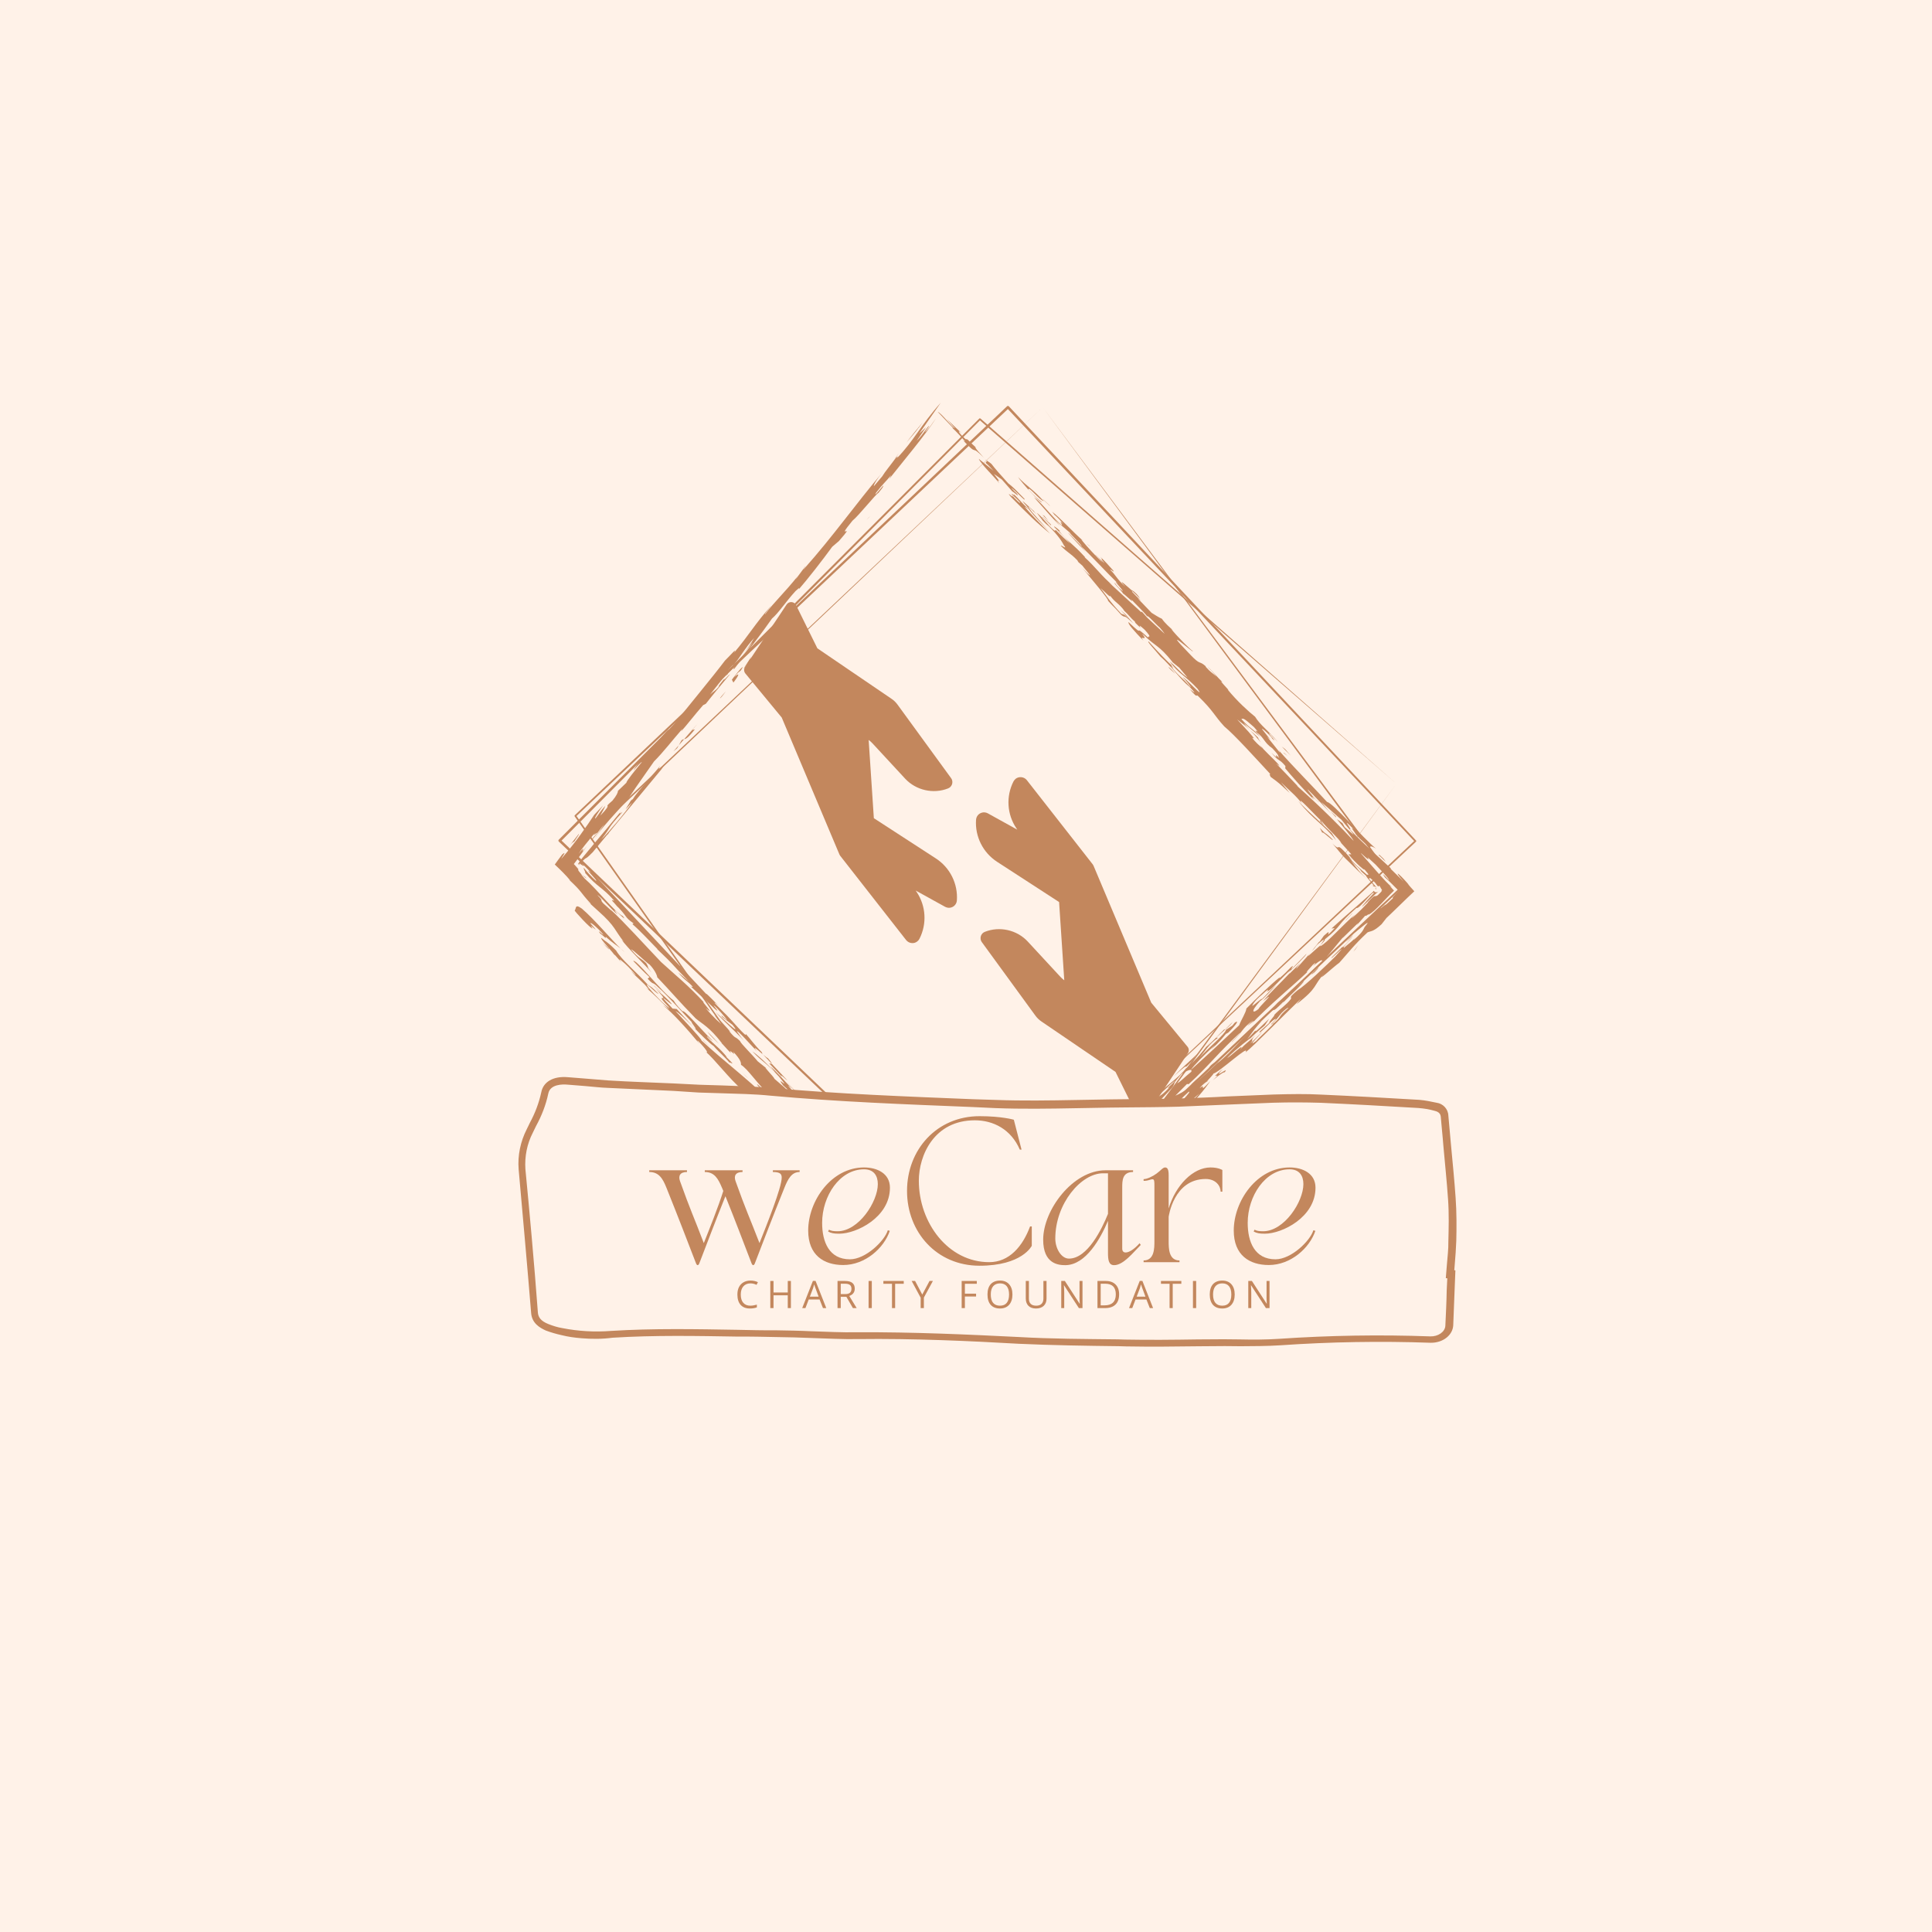 <?xml version="1.0" encoding="UTF-8"?>
<svg xmlns="http://www.w3.org/2000/svg" xmlns:xlink="http://www.w3.org/1999/xlink" width="375pt" height="375pt" viewBox="0 0 375 375" version="1.2">
<defs>
<g>
<symbol overflow="visible" id="glyph1-0">
<path style="stroke:none;" d="M 0.688 -5.266 L 3.719 -5.266 L 3.719 0 L 0.688 0 Z M 1.062 -0.375 L 3.344 -0.375 L 3.344 -4.891 L 1.062 -4.891 Z M 1.062 -0.375 "/>
</symbol>
<symbol overflow="visible" id="glyph1-1">
<path style="stroke:none;" d="M 2.984 -4.797 C 2.398 -4.797 1.941 -4.602 1.609 -4.219 C 1.273 -3.832 1.109 -3.301 1.109 -2.625 C 1.109 -1.938 1.27 -1.406 1.594 -1.031 C 1.914 -0.656 2.375 -0.469 2.969 -0.469 C 3.332 -0.469 3.754 -0.535 4.234 -0.672 L 4.234 -0.141 C 3.867 0.004 3.414 0.078 2.875 0.078 C 2.102 0.078 1.504 -0.156 1.078 -0.625 C 0.66 -1.102 0.453 -1.773 0.453 -2.641 C 0.453 -3.18 0.551 -3.656 0.75 -4.062 C 0.957 -4.469 1.25 -4.781 1.625 -5 C 2.008 -5.227 2.461 -5.344 2.984 -5.344 C 3.535 -5.344 4.02 -5.238 4.438 -5.031 L 4.172 -4.516 C 3.773 -4.703 3.379 -4.797 2.984 -4.797 Z M 2.984 -4.797 "/>
</symbol>
<symbol overflow="visible" id="glyph1-2">
<path style="stroke:none;" d="M 4.719 0 L 4.109 0 L 4.109 -2.484 L 1.344 -2.484 L 1.344 0 L 0.719 0 L 0.719 -5.266 L 1.344 -5.266 L 1.344 -3.031 L 4.109 -3.031 L 4.109 -5.266 L 4.719 -5.266 Z M 4.719 0 "/>
</symbol>
<symbol overflow="visible" id="glyph1-3">
<path style="stroke:none;" d="M 4.031 0 L 3.375 -1.672 L 1.266 -1.672 L 0.625 0 L 0 0 L 2.078 -5.281 L 2.594 -5.281 L 4.672 0 Z M 3.188 -2.219 L 2.578 -3.859 C 2.492 -4.066 2.41 -4.316 2.328 -4.609 C 2.273 -4.379 2.203 -4.129 2.109 -3.859 L 1.484 -2.219 Z M 3.188 -2.219 "/>
</symbol>
<symbol overflow="visible" id="glyph1-4">
<path style="stroke:none;" d="M 1.344 -2.188 L 1.344 0 L 0.719 0 L 0.719 -5.266 L 2.172 -5.266 C 2.816 -5.266 3.289 -5.141 3.594 -4.891 C 3.906 -4.641 4.062 -4.27 4.062 -3.781 C 4.062 -3.082 3.707 -2.609 3 -2.359 L 4.438 0 L 3.703 0 L 2.438 -2.188 Z M 1.344 -2.719 L 2.172 -2.719 C 2.609 -2.719 2.926 -2.801 3.125 -2.969 C 3.32 -3.145 3.422 -3.406 3.422 -3.75 C 3.422 -4.094 3.316 -4.344 3.109 -4.5 C 2.91 -4.656 2.582 -4.734 2.125 -4.734 L 1.344 -4.734 Z M 1.344 -2.719 "/>
</symbol>
<symbol overflow="visible" id="glyph1-5">
<path style="stroke:none;" d="M 0.719 0 L 0.719 -5.266 L 1.344 -5.266 L 1.344 0 Z M 0.719 0 "/>
</symbol>
<symbol overflow="visible" id="glyph1-6">
<path style="stroke:none;" d="M 2.344 0 L 1.734 0 L 1.734 -4.719 L 0.062 -4.719 L 0.062 -5.266 L 4.016 -5.266 L 4.016 -4.719 L 2.344 -4.719 Z M 2.344 0 "/>
</symbol>
<symbol overflow="visible" id="glyph1-7">
<path style="stroke:none;" d="M 2.062 -2.625 L 3.469 -5.266 L 4.125 -5.266 L 2.375 -2.047 L 2.375 0 L 1.75 0 L 1.75 -2.016 L 0 -5.266 L 0.672 -5.266 Z M 2.062 -2.625 "/>
</symbol>
<symbol overflow="visible" id="glyph1-8">
<path style="stroke:none;" d=""/>
</symbol>
<symbol overflow="visible" id="glyph1-9">
<path style="stroke:none;" d="M 1.344 0 L 0.719 0 L 0.719 -5.266 L 3.656 -5.266 L 3.656 -4.719 L 1.344 -4.719 L 1.344 -2.797 L 3.516 -2.797 L 3.516 -2.25 L 1.344 -2.25 Z M 1.344 0 "/>
</symbol>
<symbol overflow="visible" id="glyph1-10">
<path style="stroke:none;" d="M 5.297 -2.641 C 5.297 -1.797 5.082 -1.129 4.656 -0.641 C 4.227 -0.16 3.633 0.078 2.875 0.078 C 2.102 0.078 1.504 -0.156 1.078 -0.625 C 0.66 -1.102 0.453 -1.773 0.453 -2.641 C 0.453 -3.504 0.66 -4.172 1.078 -4.641 C 1.504 -5.109 2.109 -5.344 2.891 -5.344 C 3.641 -5.344 4.227 -5.102 4.656 -4.625 C 5.082 -4.145 5.297 -3.484 5.297 -2.641 Z M 1.094 -2.641 C 1.094 -1.922 1.242 -1.379 1.547 -1.016 C 1.859 -0.648 2.301 -0.469 2.875 -0.469 C 3.457 -0.469 3.895 -0.648 4.188 -1.016 C 4.488 -1.379 4.641 -1.922 4.641 -2.641 C 4.641 -3.348 4.488 -3.883 4.188 -4.25 C 3.895 -4.613 3.461 -4.797 2.891 -4.797 C 2.305 -4.797 1.859 -4.609 1.547 -4.234 C 1.242 -3.867 1.094 -3.336 1.094 -2.641 Z M 1.094 -2.641 "/>
</symbol>
<symbol overflow="visible" id="glyph1-11">
<path style="stroke:none;" d="M 4.703 -5.266 L 4.703 -1.859 C 4.703 -1.254 4.52 -0.781 4.156 -0.438 C 3.789 -0.094 3.289 0.078 2.656 0.078 C 2.02 0.078 1.531 -0.094 1.188 -0.438 C 0.844 -0.789 0.672 -1.27 0.672 -1.875 L 0.672 -5.266 L 1.281 -5.266 L 1.281 -1.828 C 1.281 -1.391 1.398 -1.051 1.641 -0.812 C 1.879 -0.582 2.234 -0.469 2.703 -0.469 C 3.141 -0.469 3.477 -0.582 3.719 -0.812 C 3.969 -1.051 4.094 -1.395 4.094 -1.844 L 4.094 -5.266 Z M 4.703 -5.266 "/>
</symbol>
<symbol overflow="visible" id="glyph1-12">
<path style="stroke:none;" d="M 4.844 0 L 4.141 0 L 1.266 -4.422 L 1.234 -4.422 C 1.273 -3.898 1.297 -3.426 1.297 -3 L 1.297 0 L 0.719 0 L 0.719 -5.266 L 1.422 -5.266 L 4.281 -0.859 L 4.312 -0.859 C 4.312 -0.93 4.301 -1.141 4.281 -1.484 C 4.258 -1.836 4.254 -2.094 4.266 -2.25 L 4.266 -5.266 L 4.844 -5.266 Z M 4.844 0 "/>
</symbol>
<symbol overflow="visible" id="glyph1-13">
<path style="stroke:none;" d="M 4.922 -2.688 C 4.922 -1.812 4.688 -1.145 4.219 -0.688 C 3.75 -0.227 3.07 0 2.188 0 L 0.719 0 L 0.719 -5.266 L 2.344 -5.266 C 3.156 -5.266 3.785 -5.035 4.234 -4.578 C 4.691 -4.129 4.922 -3.5 4.922 -2.688 Z M 4.281 -2.656 C 4.281 -3.344 4.109 -3.859 3.766 -4.203 C 3.422 -4.555 2.906 -4.734 2.219 -4.734 L 1.344 -4.734 L 1.344 -0.531 L 2.078 -0.531 C 2.805 -0.531 3.352 -0.707 3.719 -1.062 C 4.094 -1.426 4.281 -1.957 4.281 -2.656 Z M 4.281 -2.656 "/>
</symbol>
<symbol overflow="visible" id="glyph0-0">
<path style="stroke:none;" d="M 0 -17.832 L 0 -17.5 C 1.879 -17.5 2.625 -16.227 3.344 -14.43 C 5.805 -8.293 6.996 -5.168 9.066 0.195 C 9.152 0.441 9.289 0.582 9.398 0.582 C 9.512 0.582 9.648 0.441 9.73 0.195 C 11.609 -4.672 12.746 -7.715 14.789 -12.801 C 16.836 -7.715 17.969 -4.672 19.848 0.195 C 19.934 0.441 20.07 0.582 20.18 0.582 C 20.293 0.582 20.43 0.441 20.512 0.195 C 22.586 -5.168 23.773 -8.32 26.234 -14.43 C 26.953 -16.227 27.672 -17.5 29.191 -17.5 L 29.191 -17.832 L 23.996 -17.832 L 23.996 -17.5 C 25.488 -17.5 25.711 -17.059 25.711 -16.395 C 25.711 -14.484 22.781 -7.188 21.398 -3.703 C 19.379 -8.93 18.797 -10.008 16.754 -15.73 C 16.395 -16.727 16.727 -17.5 18.109 -17.5 L 18.109 -17.832 L 10.781 -17.832 L 10.781 -17.5 C 12.66 -17.5 13.379 -16.199 14.125 -14.43 C 14.211 -14.238 14.293 -14.016 14.375 -13.824 C 13.434 -10.809 11.609 -6.246 10.59 -3.703 C 8.598 -8.93 8.016 -10.008 5.973 -15.73 C 5.613 -16.727 5.945 -17.5 7.324 -17.5 L 7.324 -17.832 Z M 0 -17.832 "/>
</symbol>
<symbol overflow="visible" id="glyph0-1">
<path style="stroke:none;" d="M 1.66 -6.137 C 1.66 -1.355 4.699 0.555 8.461 0.555 C 12.746 0.555 16.395 -2.766 17.5 -6.082 L 17.113 -6.191 C 16.504 -4.148 12.828 -0.555 9.758 -0.555 C 5.723 -0.555 4.367 -3.926 4.367 -7.629 C 4.367 -12.828 7.77 -18.023 12.496 -18.023 C 14.375 -18.023 15.176 -16.809 15.176 -15.148 C 15.176 -11.75 11.473 -6 7.355 -6 C 6.578 -6 6.082 -6.082 5.695 -6.305 L 5.527 -5.945 C 6.164 -5.613 6.637 -5.527 7.715 -5.527 C 11.031 -5.527 17.527 -8.707 17.527 -14.457 C 17.527 -17.223 15.039 -18.383 12.496 -18.383 C 6.164 -18.383 1.66 -11.887 1.66 -6.137 Z M 1.66 -6.137 "/>
</symbol>
<symbol overflow="visible" id="glyph0-2">
<path style="stroke:none;" d="M 1.66 -13.824 C 1.66 -5.805 7.438 0.691 15.73 0.691 C 24.023 0.691 25.875 -3.18 25.875 -3.18 L 25.875 -6.938 L 25.543 -6.938 C 24.105 -3.07 21.508 0 17.609 0 C 9.676 0 3.953 -7.602 3.953 -15.812 C 3.953 -20.734 6.91 -27.535 14.816 -27.535 C 18.41 -27.535 21.84 -25.793 23.555 -21.84 L 23.887 -21.84 L 22.391 -27.645 C 22.391 -27.645 20.07 -28.336 15.73 -28.336 C 7.438 -28.336 1.66 -21.84 1.66 -13.824 Z M 1.66 -13.824 "/>
</symbol>
<symbol overflow="visible" id="glyph0-3">
<path style="stroke:none;" d="M 1.105 -4.367 C 1.105 0.414 4.148 0.582 5.418 0.582 C 9.398 0.555 12.246 -4.617 13.684 -8.016 L 13.684 -1.852 C 13.684 -0.496 13.793 0.582 14.871 0.582 C 16.672 0.582 18.551 -1.852 20.043 -3.344 L 19.82 -3.676 C 18.742 -2.461 17.75 -1.879 17.113 -1.879 C 16.699 -1.879 16.449 -2.129 16.449 -2.625 L 16.449 -14.457 C 16.449 -15.812 16.449 -17.5 18.551 -17.5 L 18.551 -17.832 L 13.188 -17.832 C 6.855 -17.832 1.105 -10.117 1.105 -4.367 Z M 3.457 -4.59 C 3.457 -11.363 8.461 -17.25 12.715 -17.25 L 13.684 -17.25 L 13.684 -9.371 C 12.523 -6.496 9.73 -0.691 6.109 -0.691 C 4.617 -0.691 3.457 -2.652 3.457 -4.59 Z M 3.457 -4.59 "/>
</symbol>
<symbol overflow="visible" id="glyph0-4">
<path style="stroke:none;" d="M 7.52 0 L 7.52 -0.332 C 5.418 -0.332 5.418 -2.711 5.418 -4.062 L 5.418 -8.793 C 5.418 -8.793 6.359 -16.145 12.605 -16.145 C 14.57 -16.145 15.508 -14.789 15.508 -13.684 L 15.84 -13.684 L 15.84 -17.887 C 15.84 -17.887 15.094 -18.383 13.547 -18.383 C 10.117 -18.383 6.746 -14.871 5.418 -10.422 L 5.418 -16.863 C 5.418 -17.996 5.195 -18.383 4.727 -18.383 C 4.285 -18.383 3.871 -17.777 3.07 -17.195 C 2.32 -16.641 1.215 -16.117 0.555 -16.117 L 0.555 -15.785 C 1.574 -15.785 1.824 -16.09 2.293 -16.09 C 2.652 -16.09 2.652 -15.621 2.652 -14.871 L 2.652 -4.062 C 2.652 -2.711 2.652 -0.332 0.555 -0.332 L 0.555 0 Z M 7.52 0 "/>
</symbol>
</g>
<clipPath id="clip1">
  <path d="M 111 78.129 L 274.945 78.129 L 274.945 254 L 111 254 Z M 111 78.129 "/>
</clipPath>
<clipPath id="clip2">
  <path d="M 186 255 L 188 255 L 188 255.879 L 186 255.879 Z M 186 255 "/>
</clipPath>
<clipPath id="clip3">
  <path d="M 107.695 78.129 L 274.945 78.129 L 274.945 255.879 L 107.695 255.879 Z M 107.695 78.129 "/>
</clipPath>
<clipPath id="clip4">
  <path d="M 144 116 L 186 116 L 186 184 L 144 184 Z M 144 116 "/>
</clipPath>
<clipPath id="clip5">
  <path d="M 145.145 115.984 L 235.738 121.332 L 230.031 217.914 L 139.441 212.566 Z M 145.145 115.984 "/>
</clipPath>
<clipPath id="clip6">
  <path d="M 145.145 115.984 L 235.738 121.332 L 230.031 217.914 L 139.441 212.566 Z M 145.145 115.984 "/>
</clipPath>
<clipPath id="clip7">
  <path d="M 189 150 L 231 150 L 231 218 L 189 218 Z M 189 150 "/>
</clipPath>
<clipPath id="clip8">
  <path d="M 145.145 115.984 L 235.738 121.332 L 230.031 217.914 L 139.441 212.566 Z M 145.145 115.984 "/>
</clipPath>
<clipPath id="clip9">
  <path d="M 145.145 115.984 L 235.738 121.332 L 230.031 217.914 L 139.441 212.566 Z M 145.145 115.984 "/>
</clipPath>
<clipPath id="clip10">
  <path d="M 101 209 L 283 209 L 283 261 L 101 261 Z M 101 209 "/>
</clipPath>
<clipPath id="clip11">
  <path d="M 102.434 199.535 L 285.598 214.23 L 280.859 273.289 L 97.695 258.598 Z M 102.434 199.535 "/>
</clipPath>
<clipPath id="clip12">
  <path d="M 102.434 199.535 L 285.598 214.23 L 280.859 273.289 L 97.695 258.598 Z M 102.434 199.535 "/>
</clipPath>
<clipPath id="clip13">
  <path d="M 100 209 L 283 209 L 283 262 L 100 262 Z M 100 209 "/>
</clipPath>
<clipPath id="clip14">
  <path d="M 102.434 199.535 L 285.598 214.23 L 280.859 273.289 L 97.695 258.598 Z M 102.434 199.535 "/>
</clipPath>
<clipPath id="clip15">
  <path d="M 102.434 199.535 L 285.598 214.23 L 280.859 273.289 L 97.695 258.598 Z M 102.434 199.535 "/>
</clipPath>
</defs>
<g id="surface1">
<rect x="0" y="0" width="375" height="375" style="fill:rgb(100%,100%,100%);fill-opacity:1;stroke:none;"/>
<rect x="0" y="0" width="375" height="375" style="fill:rgb(100%,100%,100%);fill-opacity:1;stroke:none;"/>
<rect x="0" y="0" width="375" height="375" style="fill:rgb(100%,94.899%,90.979%);fill-opacity:1;stroke:none;"/>
<g clip-path="url(#clip1)" clip-rule="nonzero">
<path style=" stroke:none;fill-rule:nonzero;fill:rgb(76.469%,52.939%,36.469%);fill-opacity:1;" d="M 178.609 253.398 L 274.609 163.129 L 274.602 163.367 L 195.453 79.215 L 195.809 79.227 L 111.793 158.488 L 111.816 158.266 L 145.242 205.809 Z M 178.609 253.398 L 145.043 205.953 L 111.543 158.461 C 111.492 158.391 111.504 158.301 111.562 158.242 L 195.465 78.859 C 195.566 78.762 195.727 78.77 195.82 78.867 L 274.848 163.137 C 274.914 163.203 274.91 163.309 274.84 163.375 L 178.609 253.398 "/>
</g>
<path style=" stroke:none;fill-rule:nonzero;fill:rgb(76.469%,52.939%,36.469%);fill-opacity:1;" d="M 271.043 152.129 L 230.539 116.84 L 190.086 81.488 L 190.316 81.484 L 108.816 163.344 L 108.809 162.98 L 199.562 249.449 L 199.312 249.473 L 235.148 200.777 Z M 271.043 152.129 L 235.344 200.922 L 199.582 249.672 C 199.527 249.746 199.422 249.762 199.348 249.707 L 199.332 249.691 L 108.465 163.348 C 108.363 163.25 108.359 163.094 108.453 162.988 L 108.461 162.984 L 190.078 81.242 C 190.141 81.18 190.242 81.18 190.309 81.234 L 230.703 116.652 L 271.043 152.129 "/>
<path style=" stroke:none;fill-rule:nonzero;fill:rgb(76.469%,52.939%,36.469%);fill-opacity:1;" d="M 202.383 79.043 L 108.789 167.746 L 108.797 167.508 L 187.945 251.66 L 187.59 251.648 L 271.609 172.391 L 271.586 172.613 L 236.953 125.852 Z M 202.383 79.043 L 237.152 125.703 L 271.855 172.41 C 271.906 172.48 271.898 172.574 271.836 172.637 L 187.934 252.02 C 187.836 252.113 187.676 252.109 187.578 252.008 L 108.551 167.742 C 108.488 167.676 108.492 167.566 108.559 167.5 L 202.383 79.043 "/>
<path style=" stroke:none;fill-rule:nonzero;fill:rgb(76.469%,52.939%,36.469%);fill-opacity:1;" d="M 190.375 88.176 C 189.617 87.406 189.09 86.613 189.418 86.859 C 187.777 85.387 187.902 85.203 187.441 85.25 C 186.344 84.344 185.5 83.074 186.707 84.145 L 183.762 81.332 L 185.383 83.145 C 184.707 82.871 182.793 80.246 182.008 79.93 L 185.035 83.121 L 184.812 83.031 C 185.578 83.688 186.875 85.137 187.305 85.664 C 187.195 85.621 187.18 85.727 186.645 85.164 C 190.258 89.059 188.016 85.84 191.102 88.988 C 190.906 88.793 190.672 88.539 190.375 88.176 "/>
<path style=" stroke:none;fill-rule:nonzero;fill:rgb(76.469%,52.939%,36.469%);fill-opacity:1;" d="M 192.91 91.98 L 194.457 93.074 L 196.508 95.41 C 196.629 95.344 198.254 96.922 197.293 95.723 C 197.074 95.52 196.637 95.113 196.32 94.758 C 196.766 94.812 199.25 97.676 198.836 96.809 C 197.102 95.066 196.891 94.75 195.684 93.801 C 194.164 92.141 193.09 90.898 192.449 90.055 C 191.961 89.598 191.766 89.652 191.16 89.055 C 191.293 89.188 191.414 89.312 191.562 89.465 L 191.312 89.832 C 191.863 90.285 192.289 90.805 192.836 91.371 L 189.98 89.062 C 190.488 90.195 193.105 92.645 193.957 93.801 C 193.012 92.258 195.051 94.703 192.91 91.98 "/>
<path style=" stroke:none;fill-rule:nonzero;fill:rgb(76.469%,52.939%,36.469%);fill-opacity:1;" d="M 191.16 89.055 L 191.102 88.988 L 191.16 89.055 "/>
<path style=" stroke:none;fill-rule:nonzero;fill:rgb(76.469%,52.939%,36.469%);fill-opacity:1;" d="M 158.938 223.555 C 158.402 222.996 158.172 222.902 158.059 222.852 L 164.02 229.203 C 163.914 228.926 162.301 227 163.496 228.176 C 163.078 227.547 161.441 225.957 161.105 225.82 L 161.664 226.164 C 160.129 224.852 159.508 223.551 160.5 224.418 L 160.383 224.297 L 155.961 220.824 C 157.32 222.348 157.25 221.77 158.938 223.555 "/>
<path style=" stroke:none;fill-rule:nonzero;fill:rgb(76.469%,52.939%,36.469%);fill-opacity:1;" d="M 174.477 87.973 C 173.781 88.859 173.723 88.996 173.84 88.922 C 174.074 88.594 174.293 88.273 174.477 87.973 "/>
<path style=" stroke:none;fill-rule:nonzero;fill:rgb(76.469%,52.939%,36.469%);fill-opacity:1;" d="M 154.93 220.012 L 153.543 218.926 C 154.074 219.383 154.562 219.766 154.93 220.012 "/>
<path style=" stroke:none;fill-rule:nonzero;fill:rgb(76.469%,52.939%,36.469%);fill-opacity:1;" d="M 166.125 226.035 C 166.141 226.027 166.16 226.031 166.145 225.984 L 165.508 225.508 L 165.523 225.523 C 165.746 225.711 165.941 225.879 166.125 226.035 "/>
<path style=" stroke:none;fill-rule:nonzero;fill:rgb(76.469%,52.939%,36.469%);fill-opacity:1;" d="M 127.18 191.859 C 127.047 191.727 126.934 191.609 126.777 191.453 C 126.922 191.605 127.055 191.734 127.18 191.859 "/>
<path style=" stroke:none;fill-rule:nonzero;fill:rgb(76.469%,52.939%,36.469%);fill-opacity:1;" d="M 183.363 242.207 L 180.531 239.559 C 180.973 239.852 179.668 238.512 180.332 239.012 C 180.113 238.809 179.133 237.832 179.344 238.152 L 179.891 238.723 C 178.238 237.473 178.984 238.469 176.473 236.184 C 177.758 237.863 178.527 238.402 179.406 239.105 C 179.68 239.367 179.906 239.59 180.137 239.812 L 182.695 241.824 L 183.363 242.207 "/>
<path style=" stroke:none;fill-rule:nonzero;fill:rgb(76.469%,52.939%,36.469%);fill-opacity:1;" d="M 141.27 130.57 L 141.266 130.621 L 141.27 130.57 "/>
<path style=" stroke:none;fill-rule:nonzero;fill:rgb(76.469%,52.939%,36.469%);fill-opacity:1;" d="M 141.242 130.824 L 141.266 130.621 C 141.176 130.816 140.703 131.461 141.242 130.824 "/>
<path style=" stroke:none;fill-rule:nonzero;fill:rgb(76.469%,52.939%,36.469%);fill-opacity:1;" d="M 155.531 220.32 C 155.449 220.328 155.238 220.223 154.93 220.012 L 155.961 220.824 C 155.84 220.684 155.684 220.5 155.531 220.32 "/>
<path style=" stroke:none;fill-rule:nonzero;fill:rgb(76.469%,52.939%,36.469%);fill-opacity:1;" d="M 158.113 221.949 L 160.383 224.297 L 161.336 225.047 C 160.434 224.184 159.402 223.148 158.113 221.949 "/>
<path style=" stroke:none;fill-rule:nonzero;fill:rgb(76.469%,52.939%,36.469%);fill-opacity:1;" d="M 130.551 195.762 C 125.891 190.867 131.992 196.688 129.941 194.352 C 128.621 193.016 128.023 192.668 127.18 191.859 C 130.969 195.652 126.211 191.773 129.984 195.645 C 129.195 195.332 127.035 193.07 125.852 191.664 C 124.68 189.914 127.273 192.816 127.84 192.926 C 126.316 191.379 126.535 191.703 125.766 191.164 C 123.496 188.621 120.637 186.309 119.594 184.5 C 117.855 182.754 117.848 182.984 116.746 182.074 C 116.281 182.121 119.109 184.883 119.523 185.75 C 119.418 185.59 119.211 185.277 119.32 185.32 L 120.723 186.93 C 119.434 185.363 121.184 186.879 121.941 187.648 C 122.488 188.219 123.566 189.348 123.344 189.262 L 122.473 188.445 C 123.438 189.645 124.984 190.73 125.941 192.051 C 125.938 192.168 125.492 191.746 125.395 191.715 C 126.816 192.863 128 194.152 129.965 195.988 L 128.637 195.105 C 130.398 196.395 133.641 200.023 135.789 202.629 C 135.578 202.312 135.148 201.793 135.477 202.039 C 136.891 203.422 137.734 204.688 136.969 204.148 C 138.512 205.352 141.816 209.703 143.906 211.355 L 153.543 218.926 C 153.199 218.625 152.84 218.297 152.488 217.941 C 151.965 216.922 151.535 216.512 153.074 217.715 C 151.652 216.445 151.961 217.152 150.004 215.082 C 150.887 215.789 151.348 215.742 149.512 213.723 C 144.617 208.969 140.863 206.297 136.168 201.969 C 136.188 201.629 132.719 198.027 131.098 196.215 C 131.93 196.707 133.215 197.973 134.535 199.301 C 133.738 198.438 132.367 196.953 131.352 195.848 L 130.551 195.762 "/>
<path style=" stroke:none;fill-rule:nonzero;fill:rgb(76.469%,52.939%,36.469%);fill-opacity:1;" d="M 141.98 206.746 C 141.879 206.605 141.77 206.469 141.652 206.328 C 141.707 206.41 141.801 206.539 141.98 206.746 "/>
<path style=" stroke:none;fill-rule:nonzero;fill:rgb(76.469%,52.939%,36.469%);fill-opacity:1;" d="M 134.918 199.723 L 134.953 199.719 C 134.816 199.582 134.676 199.441 134.535 199.301 C 134.668 199.449 134.824 199.617 134.918 199.723 "/>
<path style=" stroke:none;fill-rule:nonzero;fill:rgb(76.469%,52.939%,36.469%);fill-opacity:1;" d="M 154.848 218.773 C 155.176 219.02 155.395 219.227 155.723 219.473 C 155.539 219.305 155.309 219.09 155.086 218.887 C 154.863 218.699 154.746 218.625 154.848 218.773 "/>
<path style=" stroke:none;fill-rule:nonzero;fill:rgb(76.469%,52.939%,36.469%);fill-opacity:1;" d="M 155.461 220.066 L 155.242 219.98 C 155.355 220.113 155.434 220.207 155.531 220.32 C 155.605 220.32 155.602 220.25 155.461 220.066 "/>
<path style=" stroke:none;fill-rule:nonzero;fill:rgb(76.469%,52.939%,36.469%);fill-opacity:1;" d="M 114.527 175.379 L 114.047 174.945 C 114.316 175.227 114.449 175.336 114.527 175.379 "/>
<path style=" stroke:none;fill-rule:nonzero;fill:rgb(76.469%,52.939%,36.469%);fill-opacity:1;" d="M 125.711 189.977 C 127.336 191.676 126.172 189.93 128.449 192.355 L 127.797 191.629 C 129.543 193.262 132.355 196.371 134.301 198.43 C 133.977 198.297 135.348 199.805 134.953 199.719 C 136.316 201.098 137.668 202.465 138.52 203.031 C 139.285 203.961 140.68 205.148 141.652 206.328 C 141.312 205.762 143.48 207.594 140.816 205 C 141.035 205.203 140.934 205.047 141.148 205.246 C 139.652 203.371 138.758 202.895 137.348 201.395 C 136.602 200.402 138.883 202.711 138.129 201.828 C 136.277 200.035 132.73 195.82 132.469 196.297 C 131.164 194.953 131.07 194.691 130.758 194.215 C 128.332 192.43 123.41 186.035 122.922 186.531 C 123.68 187.301 124.875 188.598 126.066 189.652 L 125.711 189.977 "/>
<path style=" stroke:none;fill-rule:nonzero;fill:rgb(76.469%,52.939%,36.469%);fill-opacity:1;" d="M 152.125 215.918 C 152.023 215.809 151.898 215.668 151.812 215.578 C 151.906 215.68 152.02 215.805 152.125 215.918 "/>
<path style=" stroke:none;fill-rule:nonzero;fill:rgb(76.469%,52.939%,36.469%);fill-opacity:1;" d="M 168.867 236.887 L 167.676 235.551 C 167.914 235.91 168.371 236.395 168.867 236.887 Z M 170.922 238.949 L 169.918 238.547 C 166.012 234.539 164.723 232.973 161.367 229.414 C 161.156 229.098 161.59 229.504 161.809 229.711 C 159.418 227.238 155.973 223.414 154.105 221.73 C 153.359 220.93 151.504 218.734 152.344 219.434 C 151.949 219.074 151.504 218.656 151.098 218.199 C 151.105 217.969 152.066 219.168 152.191 219.102 C 151.867 218.738 151.762 218.578 151.645 218.531 C 152.309 219.031 151.473 217.531 154.07 220.32 C 154.801 221.66 152.23 218.422 152.52 219.348 C 153.379 220.273 153.398 220.055 153.512 220.098 C 154.605 221.277 154.496 221.32 154.367 221.324 C 154.887 221.684 156.137 223.285 156.863 223.773 C 159.031 226.035 156.52 223.867 157.918 225.355 L 159.039 225.922 L 161.305 228.461 C 164.781 231.949 161.363 227.438 165.387 231.379 C 164.715 230.992 165.988 232.898 167.711 234.871 C 166.629 233.738 164.445 231.812 163.156 230.25 C 164.859 232.562 160.441 227.414 161.176 228.758 C 162.273 229.66 163.895 231.359 165.074 232.766 L 164.637 232.355 C 165.938 233.809 167.273 234.578 168.988 236.656 C 169.91 237.621 169.648 237.523 169.418 237.422 C 170.234 238.203 170.988 238.883 170.922 238.949 "/>
<path style=" stroke:none;fill-rule:nonzero;fill:rgb(76.469%,52.939%,36.469%);fill-opacity:1;" d="M 210.043 110.199 C 209.93 110.062 209.801 109.906 209.695 109.781 C 209.762 109.879 209.898 110.039 210.043 110.199 "/>
<path style=" stroke:none;fill-rule:nonzero;fill:rgb(76.469%,52.939%,36.469%);fill-opacity:1;" d="M 218.305 220.016 L 219.066 219.316 C 218.766 219.582 218.52 219.809 218.305 220.016 "/>
<path style=" stroke:none;fill-rule:nonzero;fill:rgb(76.469%,52.939%,36.469%);fill-opacity:1;" d="M 234.25 203.047 L 235.285 201.934 C 234.852 202.348 234.543 202.699 234.25 203.047 "/>
<path style=" stroke:none;fill-rule:nonzero;fill:rgb(76.469%,52.939%,36.469%);fill-opacity:1;" d="M 218.461 119.238 L 218.492 119.277 C 218.555 119.332 218.605 119.375 218.672 119.434 L 218.461 119.238 "/>
<path style=" stroke:none;fill-rule:nonzero;fill:rgb(76.469%,52.939%,36.469%);fill-opacity:1;" d="M 267.516 173.078 C 267.625 173.027 267.742 172.961 267.883 172.863 C 267.812 172.871 267.68 172.957 267.516 173.078 "/>
<path style=" stroke:none;fill-rule:nonzero;fill:rgb(76.469%,52.939%,36.469%);fill-opacity:1;" d="M 234.062 203.25 L 234.133 203.191 C 234.172 203.145 234.211 203.094 234.25 203.047 L 234.062 203.25 "/>
<path style=" stroke:none;fill-rule:nonzero;fill:rgb(76.469%,52.939%,36.469%);fill-opacity:1;" d="M 210 226.125 C 209.848 226.285 209.711 226.434 209.547 226.609 C 209.77 226.391 209.895 226.246 210 226.125 "/>
<path style=" stroke:none;fill-rule:nonzero;fill:rgb(76.469%,52.939%,36.469%);fill-opacity:1;" d="M 211.895 226.012 C 211.727 226.184 211.57 226.348 211.453 226.484 L 211.895 226.012 "/>
<path style=" stroke:none;fill-rule:nonzero;fill:rgb(76.469%,52.939%,36.469%);fill-opacity:1;" d="M 187.473 247.855 L 187.188 247.645 C 187.328 247.781 187.41 247.836 187.473 247.855 "/>
<path style=" stroke:none;fill-rule:nonzero;fill:rgb(76.469%,52.939%,36.469%);fill-opacity:1;" d="M 209.016 228.336 C 208.973 228.406 208.922 228.477 208.898 228.527 C 209.031 228.383 209.078 228.305 209.016 228.336 "/>
<path style=" stroke:none;fill-rule:nonzero;fill:rgb(76.469%,52.939%,36.469%);fill-opacity:1;" d="M 204.914 102.855 L 204.977 102.918 L 205.035 102.91 Z M 204.914 102.855 "/>
<path style=" stroke:none;fill-rule:nonzero;fill:rgb(76.469%,52.939%,36.469%);fill-opacity:1;" d="M 202.145 100.809 C 201.863 100.523 201.57 100.23 201.281 99.941 C 201.59 100.273 201.906 100.59 202.145 100.809 "/>
<path style=" stroke:none;fill-rule:nonzero;fill:rgb(76.469%,52.939%,36.469%);fill-opacity:1;" d="M 256.996 160.191 C 256.785 159.879 256.25 159.199 256.578 159.441 C 256.027 158.988 255.902 159.172 256.996 160.191 "/>
<path style=" stroke:none;fill-rule:nonzero;fill:rgb(76.469%,52.939%,36.469%);fill-opacity:1;" d="M 211.516 105.98 C 211.32 105.855 211.102 105.684 210.879 105.512 C 211.277 105.848 211.625 106.141 211.516 105.98 "/>
<path style=" stroke:none;fill-rule:nonzero;fill:rgb(76.469%,52.939%,36.469%);fill-opacity:1;" d="M 210.879 105.512 C 210.68 105.348 210.469 105.176 210.293 105.027 C 210.496 105.203 210.691 105.367 210.879 105.512 "/>
<path style=" stroke:none;fill-rule:nonzero;fill:rgb(76.469%,52.939%,36.469%);fill-opacity:1;" d="M 266.004 164.609 C 266.047 164.699 266.125 164.816 266.25 164.961 C 266.254 164.883 266.156 164.762 266.004 164.609 "/>
<path style=" stroke:none;fill-rule:nonzero;fill:rgb(76.469%,52.939%,36.469%);fill-opacity:1;" d="M 200.656 99.168 C 200.434 99.078 196.629 95.344 199.652 98.648 C 199.305 98.742 197.582 96.652 196.707 95.836 C 197.25 96.52 196.266 95.66 196.363 95.93 C 196.793 96.336 197.344 96.785 197.996 97.516 C 198.199 97.945 197.109 96.93 196.355 96.043 C 197.211 97.203 194.934 94.895 196.223 96.457 C 199.258 99.539 201.43 101.691 203.848 103.594 C 202.109 101.844 200.156 99.895 198.867 98.332 L 199.648 98.766 C 201.031 100.598 202.129 101.504 203.648 103.164 L 200.301 99.379 C 198.852 97.492 199.973 98.613 201.281 99.941 C 200.973 99.602 200.703 99.289 200.656 99.168 "/>
<path style=" stroke:none;fill-rule:nonzero;fill:rgb(76.469%,52.939%,36.469%);fill-opacity:1;" d="M 204.738 100 L 204.688 99.93 C 204.629 99.883 204.562 99.82 204.52 99.797 L 204.738 100 "/>
<g clip-path="url(#clip2)" clip-rule="nonzero">
<path style=" stroke:none;fill-rule:nonzero;fill:rgb(76.469%,52.939%,36.469%);fill-opacity:1;" d="M 187.473 255.527 C 187.391 255.625 187.316 255.723 187.234 255.797 L 186.969 255.617 C 187.102 255.734 187.199 255.824 187.234 255.84 C 187.453 255.598 187.504 255.52 187.473 255.527 "/>
</g>
<path style=" stroke:none;fill-rule:nonzero;fill:rgb(76.469%,52.939%,36.469%);fill-opacity:1;" d="M 197.125 246.465 L 197.098 246.52 L 197.125 246.465 "/>
<path style=" stroke:none;fill-rule:nonzero;fill:rgb(76.469%,52.939%,36.469%);fill-opacity:1;" d="M 195.168 240.152 L 195.086 240.176 C 194.934 240.348 195.02 240.277 195.168 240.152 "/>
<path style=" stroke:none;fill-rule:nonzero;fill:rgb(76.469%,52.939%,36.469%);fill-opacity:1;" d="M 197.113 246.438 L 197.125 246.465 L 197.113 246.438 "/>
<path style=" stroke:none;fill-rule:nonzero;fill:rgb(76.469%,52.939%,36.469%);fill-opacity:1;" d="M 234.605 209.723 C 234.605 209.723 234.453 209.801 234.23 209.949 C 234.176 210.035 234.27 209.988 234.605 209.723 "/>
<path style=" stroke:none;fill-rule:nonzero;fill:rgb(76.469%,52.939%,36.469%);fill-opacity:1;" d="M 226.789 216.527 C 226.734 216.562 226.703 216.586 226.629 216.637 L 226.789 216.527 "/>
<path style=" stroke:none;fill-rule:nonzero;fill:rgb(76.469%,52.939%,36.469%);fill-opacity:1;" d="M 257.766 162.832 C 258.113 163.207 258.383 163.484 258.613 163.711 C 258.363 163.434 258.082 163.141 257.766 162.832 "/>
<path style=" stroke:none;fill-rule:nonzero;fill:rgb(76.469%,52.939%,36.469%);fill-opacity:1;" d="M 197.098 246.52 C 197.039 246.617 196.949 246.742 196.789 246.945 C 196.965 246.723 197.051 246.602 197.098 246.52 "/>
<path style=" stroke:none;fill-rule:nonzero;fill:rgb(76.469%,52.939%,36.469%);fill-opacity:1;" d="M 245.145 197.879 C 245.074 197.965 245.004 198.043 244.934 198.121 L 245.082 198 L 245.145 197.879 "/>
<path style=" stroke:none;fill-rule:nonzero;fill:rgb(76.469%,52.939%,36.469%);fill-opacity:1;" d="M 249.219 194.32 C 249.105 194.469 249.066 194.555 249.012 194.645 C 250.336 193.238 253 190.898 253.105 190.398 C 252.633 190.852 250.047 193.055 250.352 192.531 C 249.422 193.508 247.836 194.719 247.34 195.25 C 249.055 193.855 247.684 195.266 246.668 196.363 C 245.621 197.23 246.691 196.016 245.805 196.777 L 243.543 198.949 L 245.559 197.105 L 245.145 197.879 C 245.215 197.801 245.258 197.75 245.332 197.668 C 248.605 194.406 245.898 197.699 249.219 194.32 "/>
<path style=" stroke:none;fill-rule:nonzero;fill:rgb(76.469%,52.939%,36.469%);fill-opacity:1;" d="M 249.012 194.645 C 248.812 194.855 248.641 195.047 248.52 195.203 C 248.832 194.898 248.938 194.762 249.012 194.645 "/>
<path style=" stroke:none;fill-rule:nonzero;fill:rgb(76.469%,52.939%,36.469%);fill-opacity:1;" d="M 263.07 182.035 C 263.234 181.863 263.41 181.676 263.633 181.441 C 263.527 181.555 263.281 181.812 263.07 182.035 "/>
<path style=" stroke:none;fill-rule:nonzero;fill:rgb(76.469%,52.939%,36.469%);fill-opacity:1;" d="M 162.891 226.773 C 162.883 226.887 164.602 228.969 164.723 228.785 C 164.195 228.188 163.66 227.586 163.125 226.977 L 162.891 226.773 "/>
<path style=" stroke:none;fill-rule:nonzero;fill:rgb(76.469%,52.939%,36.469%);fill-opacity:1;" d="M 244.453 144.574 C 244.652 144.797 244.855 145.02 245.066 145.234 C 245.117 145.273 245.172 145.312 245.207 145.34 C 245.109 145.184 244.672 144.777 244.453 144.574 "/>
<path style=" stroke:none;fill-rule:nonzero;fill:rgb(76.469%,52.939%,36.469%);fill-opacity:1;" d="M 250.887 191.887 C 250.551 192.246 250.414 192.422 250.352 192.531 C 250.57 192.301 250.766 192.074 250.887 191.887 "/>
<path style=" stroke:none;fill-rule:nonzero;fill:rgb(76.469%,52.939%,36.469%);fill-opacity:1;" d="M 244.715 144.094 C 244.496 143.773 244.18 143.297 244.188 143.184 C 243.652 142.613 243.195 142.289 242.621 141.734 C 243.258 142.371 243.953 143.145 244.715 144.094 "/>
<path style=" stroke:none;fill-rule:nonzero;fill:rgb(76.469%,52.939%,36.469%);fill-opacity:1;" d="M 242.574 141.691 L 242.621 141.734 L 242.574 141.691 "/>
<g clip-path="url(#clip3)" clip-rule="nonzero">
<path style=" stroke:none;fill-rule:nonzero;fill:rgb(76.469%,52.939%,36.469%);fill-opacity:1;" d="M 183.363 243.949 L 183.305 243.875 L 183.375 243.957 Z M 220.91 219.902 C 220.207 220.605 219.492 221.316 218.766 222.039 C 218.84 221.973 218.91 221.91 218.988 221.844 L 216.949 224.035 C 218.348 222.848 219.418 222.215 217.633 224.07 C 217.719 223.848 217.086 224.27 217.695 223.613 C 216.344 224.688 213.496 227.172 214.469 226.77 C 216.633 224.246 215.352 226.586 217.066 224.613 C 216.215 225.75 215.137 226.617 214.25 227.598 C 215.109 226.512 213.703 227.48 212.137 228.824 C 211.527 229.484 209.719 231.105 208.703 232.199 C 209.246 232.004 208.391 232.984 210.195 231.363 C 209.59 232.02 208.617 232.996 207.414 233.973 C 207.836 233.523 208.594 232.77 208.484 232.758 C 207.613 233.289 206.77 234.098 206.242 234.473 C 205.875 234.836 205.508 235.199 205.148 235.551 C 205.27 235.465 205.383 235.395 205.473 235.355 L 204.371 236.672 C 205.949 235.035 205.207 236.027 205.273 236.145 C 205.141 235.91 204.188 237.125 203.629 237.664 L 205.047 236.711 C 204.551 237.375 202.812 238.539 203.312 238.449 C 205.996 236.074 206.969 235.09 209.273 232.809 L 208.164 233.551 C 210.723 230.926 210.062 232.277 213.043 229.453 C 214.152 228.137 217.527 225.207 217.316 224.859 C 217.027 225.301 219.418 223.367 220.32 222.266 C 221.203 220.938 224.59 217.676 223.438 218.527 C 222.512 219.395 221.402 220.715 220.5 221.242 L 222.242 219.496 L 220.926 220.461 C 221.582 219.941 221.391 219.852 220.91 219.902 Z M 228.141 212.668 C 229.691 211.984 231.32 211.133 236.699 205.93 L 236.297 206.363 C 239.285 204.035 241.328 200.98 244.934 198.121 C 243.461 199.801 243.535 199.707 242.078 201.746 L 243.707 199.992 C 243.438 200.672 245.062 198.922 246.348 197.73 L 245.473 199.059 C 244.633 199.703 242.625 201.543 242.738 201.551 C 243.145 201.113 239.805 203.684 238.215 205.324 C 238.559 205.344 241.992 201.969 240.703 203.738 C 241.965 202.316 242.309 202.336 243.688 200.91 C 242.422 202.34 243.578 201.48 242.672 202.582 L 244.977 200.293 C 245.098 200.297 241.664 203.672 243.809 202.07 C 244.664 201.082 247.305 198.816 247.168 198.582 L 247.281 198.586 C 249.094 196.961 247.805 197.574 250.082 195.637 C 250.016 195.516 249.539 195.836 248.777 196.594 C 248.16 197.258 248.184 197.484 246.855 198.793 C 246.102 199.211 248.508 197.27 247.324 197.898 C 246.734 198.211 243.848 201.383 244.566 200.16 L 246.375 198.535 C 246.238 198.297 247.527 197.102 247.344 196.98 C 248.359 195.891 249.586 195.148 250.531 193.938 C 250.871 193.379 249.852 193.898 251.773 192.277 C 253.473 191.219 257.625 187.199 259.164 185.676 L 260.426 184.25 C 260.195 184.242 257.809 186.75 258.547 185.762 L 260.652 183.688 L 260.559 183.918 C 261.285 183.262 261.938 182.496 262.547 181.84 C 262.012 182.613 260.406 184.016 260.906 183.93 C 261.953 183.02 262.176 182.949 263.07 182.035 C 262.879 182.238 262.723 182.422 262.777 182.43 C 264.902 180.59 264.539 180.34 264.988 179.793 C 266.797 177.594 262.688 181.5 262.754 181.043 L 268.633 175.293 C 268.211 175.812 267.738 176.383 268.016 176.281 C 268.789 175.641 268.859 175.645 268.973 175.59 C 269.086 175.531 269.273 175.383 270.383 174.324 C 270.113 174.324 270.699 173.691 271.484 172.895 C 270.617 172.031 269.578 170.945 268.809 170.289 C 268.305 169.52 268.168 169.328 269.602 170.855 C 269.648 170.723 269.125 170.109 268.547 169.477 C 267.977 168.863 267.34 168.184 267.008 167.824 C 266.57 167.453 265.887 166.77 265.426 166.363 C 265.898 167.047 265.547 166.895 264.254 165.672 L 264.148 165.633 C 265.109 166.727 266.336 168.125 267.473 169.422 C 267.758 169.734 268.035 170.043 268.301 170.34 C 268.543 170.598 268.773 170.848 268.988 171.078 C 269.43 171.535 269.836 171.926 270.195 172.215 L 269.738 171.906 C 269.996 172.227 270.277 172.547 270.578 172.867 C 269.656 173.734 268.836 174.652 267.988 175.523 C 267.078 176.461 266.281 177.219 265.66 177.527 C 265.641 177.293 265.141 177.961 265 177.727 L 263.34 179.578 L 263.629 179.137 L 260.598 182.074 L 260.648 181.961 C 259.359 183.52 258.348 184.742 257.539 185.715 C 257.617 185.805 257.734 185.742 257.305 186.262 C 256.859 186.762 256.492 187.121 256.152 187.418 L 256.148 187.422 C 255.371 188.105 254.758 188.457 253.781 189.281 L 256.617 186.57 C 256.715 186.207 256.332 186.285 254.84 187.504 C 255.406 186.961 255.539 186.621 254.816 187.273 C 254.773 187.383 253.031 189.129 253.824 188.598 C 251.156 191.207 246.41 194.969 242.547 199.125 C 245.352 196.172 239.996 201.168 243.223 198.012 C 240.715 199.941 241.465 200.098 239.09 202.266 C 238.816 202.371 240.375 201.074 240.758 200.406 C 236.785 203.977 234.551 206.961 230.723 210.434 L 230.395 210.402 C 229.703 211.098 228.938 211.867 228.141 212.668 Z M 252.023 152.73 C 251.801 152.523 251.691 152.48 251.691 152.48 C 256.574 156.844 260.367 160.645 262.754 163.23 C 262.457 162.57 260.43 160.148 259.477 158.988 L 260.578 159.777 L 260.992 160.523 L 262.738 162.043 C 262.43 161.449 261.133 160.117 260.379 159.113 C 260.27 159.07 257.324 156.375 256.445 155.672 L 258.484 158.117 C 257.953 157.441 255.023 154.402 253.832 153.227 C 253.711 153.293 255.535 155.539 255.992 155.609 C 256.086 155.992 253.809 153.566 255.094 155.246 C 253.238 153.57 250.656 150.555 249.469 149.145 L 249.496 148.691 C 248.211 147.129 248.273 147.969 246.773 146.086 C 248.836 148.195 246.699 145.477 248.316 147.172 C 247.898 146.539 248.562 146.918 246.938 145.223 C 245.285 144.09 245.445 143.227 243.898 142.137 C 243.156 141.145 245 142.93 243.383 141.117 C 241.309 139.238 241.301 139.465 240.949 139.559 C 242.668 141.523 243.254 141.414 244.652 143.023 L 241.359 140.301 C 241.836 140.922 242.227 141.352 242.574 141.691 C 241.969 141.09 241.414 140.617 240.91 140.242 C 240.625 140.023 240.363 139.824 240.125 139.637 C 241.766 141.395 243.219 142.957 243.379 143.324 L 243.039 143.188 C 243.516 143.906 244.547 144.848 245.066 145.234 C 246.547 146.797 248.176 148.215 248.352 148.695 L 247.688 148.195 C 249.531 150.102 249.746 150.301 252.023 152.73 Z M 229.496 127.848 C 229.473 127.777 229.367 127.566 229.215 127.27 L 230.445 128.359 C 232.391 130.535 233.656 132.555 235.738 134.203 C 236.508 135.172 236.805 135.793 237.109 136.371 C 236.707 135.926 236.336 135.5 236.031 135.141 C 230.582 130.156 233.852 131.922 229.496 127.848 Z M 186.023 252.172 C 186.32 252.336 186.812 252.766 187.316 253.219 C 188.246 252.203 189.207 251.188 189.215 250.906 C 189.324 250.688 188.844 251.102 188.32 251.555 C 187.992 251.859 187.668 252.16 187.34 252.469 L 186.527 251.578 C 186.496 251.609 186.363 251.531 186.141 251.355 C 186.746 252.059 187.172 252.633 186.887 252.609 C 186.07 251.43 185.719 251.164 185.254 250.836 C 185.027 250.68 184.785 250.52 184.477 250.258 C 184.324 250.129 184.152 249.973 183.965 249.785 C 183.773 249.594 183.629 249.438 183.434 249.207 C 183.266 249.109 183.281 249.191 183.41 249.371 C 183.473 249.461 183.562 249.574 183.676 249.707 C 183.773 249.824 183.965 250.043 184.129 250.227 C 184.832 250.996 185.715 251.902 186.023 252.172 Z M 176.941 241.367 L 177.445 241.57 C 177.141 241.23 176.828 240.887 176.516 240.535 C 176.543 240.719 176.59 240.902 176.941 241.367 Z M 174.309 238.105 C 174.375 238.168 174.398 238.191 174.457 238.254 C 174.129 237.891 173.805 237.531 173.465 237.152 C 173.582 237.309 173.832 237.594 174.309 238.105 Z M 202.668 237.82 C 202.5 237.977 202.352 238.105 202.266 238.164 Z M 201.586 239.277 C 203.133 237.914 202.699 238.137 202.848 237.828 C 202.328 238.336 201.812 238.844 201.301 239.344 C 201.523 239.18 201.652 239.121 201.586 239.277 Z M 198.984 240.281 C 196.301 242.734 193.594 245.203 191.012 247.559 C 196.031 243.695 199.582 241.004 191.914 248.207 L 191.445 248.715 C 192.5 247.828 194.23 246.207 195.824 244.645 C 196.406 243.945 197.613 242.445 198.668 241.121 C 199.191 240.457 199.676 239.836 200.031 239.387 C 200.383 238.934 200.594 238.645 200.57 238.641 C 199.984 238.953 199.438 239.734 198.555 240.492 Z M 171.191 92.531 C 171.109 92.676 171.051 92.801 171.023 92.902 C 171.051 92.797 170.957 92.859 171.191 92.531 Z M 161.859 225.539 C 161.691 225.379 161.516 225.215 161.336 225.047 L 161.633 225.281 C 161.227 224.812 160.82 224.348 160.418 223.883 C 160.254 223.73 160.078 223.562 159.871 223.352 C 159.957 223.43 160.035 223.484 160.094 223.512 C 159.961 223.359 159.832 223.207 159.707 223.059 C 158.535 222.137 155.902 219.566 155.086 218.887 C 154.059 217.93 152.848 216.715 152.125 215.918 C 152.801 216.648 153.738 217.582 153.559 217.211 C 152.27 215.645 151.863 214.672 149.246 212.34 L 150.648 213.832 L 147.148 210.801 C 146.191 209.484 148.895 212.312 149.457 212.66 C 146.836 210.207 145.262 207.598 143.82 206.672 C 143.84 206.332 143.875 205.762 142.246 204.062 C 143.199 205.492 141.152 203.156 141.883 204.383 C 141.227 203.883 140.152 202.406 139.926 202.434 L 140.152 202.523 C 137.691 199.324 136.348 198.785 135.027 197.672 C 131.668 194.234 130.273 192.512 127.566 189.68 C 127.582 189.453 127.18 188.359 126.094 187.227 C 125.43 186.844 122.93 184.328 122.473 184.262 C 124.309 186.395 124.223 185.773 125.422 186.957 C 126.16 188.184 125.289 187.254 126.469 188.773 C 125.496 187.566 121.586 183.789 120.633 182.359 L 121.07 182.77 C 119.348 180.68 119.512 179.816 116.121 176.828 L 114.527 175.379 C 114.621 175.438 114.652 175.422 114.707 175.445 C 112.32 172.852 113.238 173.355 110.363 170.664 C 110.609 170.895 110.496 170.727 110.719 170.938 C 109.812 169.828 108.746 168.809 107.684 167.805 C 108.18 167.121 108.664 166.445 109.129 165.844 C 110.113 165.051 109.168 166.164 108.938 166.707 C 109.285 166.312 109.621 165.918 109.953 165.52 C 110.289 165.117 110.621 164.707 110.914 164.332 C 111.523 163.562 112.105 162.793 112.648 162.047 C 113.734 160.559 114.664 159.18 115.332 158.16 L 117.051 156.332 C 116.172 157.535 115.195 159.09 115.594 158.832 C 116.445 157.75 116.188 157.879 117.477 156.418 C 117.383 156.77 116.965 157.488 116.52 158.316 C 119.312 155.391 116.688 157.273 118.863 155.414 C 119.68 154.449 119.98 153.742 119.93 153.516 L 121.594 151.914 C 121.578 151.566 123.391 149.391 124.562 147.945 C 124.633 147.707 123.406 148.926 123.023 149.523 C 122.973 149.297 124.176 147.73 125 146.758 C 125.676 146.723 130.301 140.344 129.777 141.871 C 133.332 137.398 138.457 131.227 140.723 128.211 C 141.629 127.348 143.266 125.414 142.461 126.723 C 145.422 123.207 146.562 121.066 149.602 117.664 C 149.891 117.414 148.277 119.246 148.508 119.227 C 150.277 116.816 152.16 115.211 155.035 111.586 C 154.543 112.188 154.473 112.426 154.445 112.539 C 154.328 112.551 155.535 110.98 156.246 110.012 C 156.711 109.527 155.711 110.738 156.004 110.488 C 161.941 103.805 165.809 98.16 171.551 91.371 C 169.91 93.312 169.539 94.254 169.625 94.363 L 171.23 92.465 C 171.727 91.625 172.926 90.195 173.84 88.922 C 174.008 88.816 174.547 88.277 174.105 88.922 C 177.523 85.375 178.59 82.664 182.598 78.168 L 178.41 84.172 L 179.742 82.938 L 177.91 85.586 C 179.281 84.234 180.031 82.691 180.371 82.676 C 180.164 83.031 179.516 83.762 179.602 83.871 C 180.855 82.527 180.809 82.297 181.66 81.211 C 179.703 84.32 175.102 89.777 172.727 92.797 C 172.367 93.285 172.965 92.32 172.992 92.207 C 171.996 93.418 171.273 94.035 170.07 95.602 C 169.445 96.68 170.793 94.988 171.434 94.258 C 171.492 94.48 171.168 94.848 170.488 95.695 C 170.152 95.715 166.598 100.188 165.469 101.062 C 161.805 105.539 166.551 100.766 162.832 105.02 L 161.535 106.129 C 159.59 108.777 157.008 112.148 154.57 114.949 L 155.07 114.348 C 155.309 113.871 154.699 114.48 154.41 114.73 C 152.512 116.801 151.152 118.949 149.84 120.066 C 148.012 122.707 144.75 126.93 142.516 129.832 C 141.594 130.344 145.344 125.977 146.145 124.66 L 144.004 127.207 C 145.324 125.633 145.738 124.918 146.371 123.84 C 144.441 126.023 144.07 126.973 142.363 129.148 C 142.426 128.918 142.141 129.16 141.316 130.133 L 141.27 130.57 C 141.242 130.578 141.137 130.672 140.871 130.961 L 137.816 134.824 C 138.57 134.094 138.766 134.195 139.59 133.227 C 139.184 133.48 139.859 132.637 140.68 131.664 C 140.086 132.621 141.582 130.801 141.668 130.91 C 140.023 132.859 138.027 135.277 137.004 136.602 L 136.48 136.867 C 134.871 138.691 133.316 140.738 132.207 141.957 L 132.445 141.48 C 130.52 143.668 128.781 145.961 126.945 147.797 C 125.469 149.957 123.527 152.602 122.367 154.406 C 121.859 155.465 117.172 160.008 115.602 162.52 C 115.449 162.648 116.73 160.836 117.289 159.996 C 115.996 161.461 115.277 162.883 114.648 163.148 C 117.547 159.867 114.309 163.172 115.512 161.605 C 114.195 163.176 112.848 164.867 112.285 165.707 C 114.418 163.168 111.852 166.887 113.914 164.227 C 113.656 164.602 113.379 164.996 113.086 165.398 C 112.938 165.602 112.785 165.805 112.629 166.016 L 112.395 166.328 L 112.281 166.496 C 111.992 166.914 111.699 167.316 111.379 167.707 C 111.699 168.043 111.992 168.371 112.27 168.715 C 112.211 168.75 112.195 168.805 112.246 168.914 C 112.277 168.977 112.297 169.027 112.387 169.141 C 112.512 169.293 112.664 169.48 112.848 169.699 L 113.629 170.25 C 114.594 171.332 111.547 168.359 113.492 170.539 C 115.785 172.504 119.539 177.27 120.883 177.809 C 122.273 179.648 117.727 174.797 119.871 177.52 C 118.336 176.207 116.629 174.012 115.953 173.738 C 117.363 175.113 116.254 174.438 117.121 175.367 L 118.758 176.84 L 118.434 176.477 C 121.164 178.969 125.055 183.32 128.305 186.719 C 131.25 189.418 133.453 191.113 136.691 194.625 C 135.598 193.719 139.281 197.641 136.98 195.672 C 138.379 197.395 140.008 198.859 140.133 198.797 C 138.84 197.348 139.699 198.27 138.625 197.027 C 139.5 197.727 141.238 199.59 141.875 200.43 C 141.555 200.066 141.656 200.223 141.547 200.176 C 143.059 201.949 142.426 200.879 143.625 202.059 C 143.82 202.605 146.109 204.805 147.074 206.004 L 148.828 207.406 C 147.84 206.66 150.23 209.016 150.324 209.402 C 151.523 210.465 152.629 211.262 154.25 213.07 C 153.48 212.414 155.645 214.797 155.516 214.977 C 158.211 218.148 160.652 219.598 163.117 222.68 C 162.996 222.625 162.352 222.145 163.098 223.023 C 163.762 223.641 164.828 224.816 165.508 225.508 L 165.484 225.488 L 165.523 225.523 C 165.855 225.863 166.078 226.062 166.125 226.035 C 167.414 227.102 168.156 227.578 170.52 229.84 C 170.539 229.496 168.582 227.547 167.707 226.73 L 166.824 226.145 C 166.422 225.168 164.762 224.039 164.34 223.402 C 166 224.535 169.777 228.727 172.289 231.016 C 171.129 229.27 168.098 225.957 165.387 223.125 L 166.457 224.488 L 165.055 222.992 L 166.219 224.621 C 164.926 223.176 163.727 221.996 162.539 220.703 C 163.949 222.199 164.25 223.016 163.492 222.133 C 162.105 220.293 161.746 220.5 160.562 219.211 C 161.211 219.938 162.074 220.867 161.41 220.367 C 159.266 217.645 158.488 217.098 156.574 214.59 C 156.543 215.156 153.863 211.754 153.297 211.641 L 154.27 212.73 L 151.977 210.645 C 150.27 208.332 153.949 212.25 151.156 208.922 C 148.449 205.973 148.207 206.348 146.031 204.07 C 146.918 204.66 148.773 206.34 150.508 208.195 L 149.539 206.992 C 150.199 207.488 152.578 210.074 153.766 211.363 C 151.582 209.441 154.633 212.41 155.371 213.523 C 155.707 213.539 154.41 212.207 156.051 213.68 C 154.641 212.184 154.422 211.973 152.699 210.004 C 156.484 214.207 156.77 213.156 160 216.895 C 158.367 215.309 160.297 217.707 160.402 217.984 C 161.152 218.75 162.68 220.293 163.332 220.906 L 163.027 220.082 C 165.102 222.082 165.258 223.305 167.785 225.488 C 168.23 225.66 165.836 223.309 166.273 223.719 C 169.535 226.887 170.254 228.457 172.824 231.578 C 173.059 231.672 173.18 231.488 174.277 232.395 C 173.828 232.211 174.461 233.047 173.27 231.992 C 174.129 233.035 175.328 234.098 176.199 234.91 C 174.371 232.781 177.199 235.547 177.645 235.84 C 178.613 236.926 177.191 235.656 176.535 235.047 C 177.297 235.934 178.023 237.152 178.699 237.426 C 178.574 237.609 176.055 235.434 174.535 233.895 L 175.508 234.984 C 174.738 234.324 174.637 234.164 173.668 233.086 C 174.516 234.234 174.289 234.258 173.949 234.125 C 173.848 233.965 174.059 234.164 173.957 234.012 C 173.199 233.125 172.547 232.512 172.648 232.789 C 171.723 232.219 173.621 234.094 174.059 234.766 C 174.48 235.191 174.902 235.613 175.316 236.027 L 180.137 239.812 C 181.984 241.625 182.617 242.629 183.844 244.145 L 184.391 244.363 C 185.91 246.023 187.309 247.629 186.094 246.793 C 186.098 246.676 185.879 246.473 185.555 246.105 C 185.484 246.082 185.391 246.016 185.277 245.926 L 185.172 245.875 C 185.598 246.301 185.984 246.688 186.328 247.027 C 186.543 247.246 186.551 247.246 186.609 247.297 C 186.664 247.344 186.711 247.387 186.754 247.422 C 186.926 247.57 187.02 247.652 187.039 247.664 C 186.504 247.355 186.348 247.352 186.387 247.574 C 186.406 247.773 186.609 248.188 186.383 248.266 C 186.734 248.594 187.09 248.922 187.438 249.297 L 187.91 248.746 C 187.441 249.09 187.457 249 187.59 248.812 C 187.73 248.621 187.996 248.324 188.125 248.16 C 188.203 248.262 188.496 247.984 188.809 247.652 C 189.145 247.312 189.504 246.949 189.844 246.609 C 190.195 246.258 190.527 245.93 190.797 245.688 L 190.754 245.797 C 191.793 244.938 193.488 243.309 194.664 242.109 C 194.551 242.102 195.836 240.336 196.418 239.449 C 194.266 241.348 195.438 240.109 195.168 240.152 C 195.395 239.961 195.785 239.598 195.809 239.531 C 196.059 239.195 195.336 239.844 195.223 239.84 C 193.078 242.02 190.812 244.195 190.141 245.305 C 190.934 244.777 191.203 244.102 192.039 243.457 C 191.566 244.062 190.969 244.688 190.254 245.383 C 189.895 245.727 189.512 246.09 189.105 246.48 C 188.824 246.738 188.523 247.02 188.207 247.312 L 187.945 247.277 C 187.789 247.473 187.637 247.668 187.484 247.812 L 187.473 247.855 L 187.484 247.855 C 187.672 247.527 187.574 247.328 187.918 246.949 C 187.812 246.844 187.699 247.094 187.5 247.32 C 187.445 247.277 187.387 247.219 187.34 247.145 L 187.129 247.32 C 187.184 247.27 187.074 247.086 187.027 246.961 C 186.98 246.832 187.012 246.777 187.207 246.832 C 187.332 246.891 187.434 246.922 187.508 247.004 C 187.551 246.91 187.586 246.82 187.609 246.742 L 187.527 246.559 L 187.641 246.379 L 187.676 246.543 L 187.715 246.473 L 187.73 246.449 C 187.805 246.379 187.875 246.312 187.941 246.25 C 188.258 245.953 188.5 245.742 188.691 245.586 C 189.082 245.27 189.273 245.176 189.465 245.078 C 189.844 244.887 190.219 244.676 192.125 242.656 C 193.164 241.219 194.496 239.914 197.027 237.641 C 195.289 239.383 197.004 237.984 196.465 238.762 C 198.387 237.141 198.816 236.359 199.676 235.371 C 200.258 235.059 200.688 234.855 199.039 236.375 C 199.086 236.836 201.145 234.305 201.551 234.441 C 206.953 229.336 205.043 229.465 211.691 223.852 L 211.559 224.188 C 215.441 220.266 217.883 218.219 221.52 214.629 L 224.707 212.156 C 224.098 212.816 222.535 214.688 223.484 214.047 C 221.793 215.102 220.375 216.629 218.699 217.918 C 218.613 218.141 219.285 217.605 219.602 217.395 C 218.676 218.266 218.09 218.574 216.914 219.777 C 217.027 219.781 218.43 218.594 217.457 219.574 L 215.625 220.965 C 213.48 223.148 214.93 222.422 212.238 224.801 C 212.574 224.188 213.355 223.023 214.328 222.031 C 213.105 223.125 215.832 220.438 214.656 221.367 C 213.152 223.227 212.148 223.824 210 226.125 C 210.238 225.836 210.266 225.727 210.812 225.18 L 207.402 228.211 C 208.352 227.57 204.805 230.945 205.305 230.855 C 208.918 227.605 207.762 228.465 211.902 224.781 C 210.805 225.902 209.527 227.496 209.016 228.336 C 208.977 228.359 208.91 228.41 208.781 228.52 C 208.352 229.305 209.035 228.766 209.352 229.129 C 210.957 227.145 212.379 226.191 214.414 224.004 C 214.641 223.426 212.926 224.941 211.895 226.012 L 213.688 224.082 L 213.395 224.523 L 218.305 220.016 C 217.395 220.891 217.188 221.297 216.785 221.836 C 217.422 221.254 218.09 220.719 218.801 220.152 C 218.488 220.102 218.453 219.891 219.066 219.316 C 222.234 216.418 224.121 214.945 225.473 214.074 C 225.586 213.957 225.719 213.824 225.82 213.715 C 225.125 214.02 227.723 211.289 228.508 210.184 C 228.645 210.426 230.23 208.785 231.223 208.035 C 231.492 207.363 230.562 207.656 229.297 208.504 C 227.375 210.699 228.305 209.824 227.582 211.055 L 224.375 214.441 L 224.965 213.547 C 223.203 215.062 221.797 216.828 221.707 216.48 C 222.453 215.484 224.016 214.188 224.758 213.195 L 223.559 214.164 C 225.316 212.078 224.777 213.434 227.016 211.023 C 225.953 211.652 227.219 210.805 228.117 209.707 C 227.168 210.344 223.965 213.727 224.367 212.715 C 225.473 211.398 228.914 209.172 230.246 207.289 L 230.199 207.402 C 232.668 205.164 233.34 204.168 234.133 203.191 C 235.266 202.328 236.547 200.836 237.656 199.77 L 237.719 199.891 L 239.258 198.363 C 238.676 199.25 237.406 200.102 236.074 201.406 L 236.41 201.426 C 234.648 202.684 233.914 203.992 232.848 205.289 C 234.465 203.469 237.871 200.645 237.949 199.898 L 239.215 199.055 L 239.672 198.496 C 240.613 197.867 239.984 198.867 238.449 200.391 C 238.133 200.602 237.977 200.707 238.023 200.594 C 237.367 201.363 236.828 202.137 235.016 203.762 L 235.875 202.777 C 233.656 204.84 231.719 206.797 231.133 207.688 C 234.383 204.766 237.527 201.832 240.508 199.012 C 241.004 197.77 241.832 196.555 241.926 195.75 C 243.863 193.793 246.535 191.176 248.406 189.676 L 248.316 189.902 C 249.203 189.141 249.969 188.379 250.578 187.723 C 251.57 186.977 250.152 188.504 250.828 187.969 L 253.582 185.137 C 253.566 185.473 251.152 187.75 250.016 188.844 C 250.219 188.625 250.629 188.188 250.465 188.297 C 249.066 189.48 246.855 192.117 246.035 192.418 C 245.426 193.074 247.184 190.988 244.973 193.051 C 243.41 194.344 243.141 195.02 243.055 195.238 C 243.121 195.359 245.496 193.195 244.793 194.074 C 245.93 192.984 246.27 192.426 247.824 191.141 C 246.699 192.223 245.34 193.875 244.59 194.293 C 242.512 196.594 243.266 196.746 244.352 195.773 C 243.961 195.871 248.285 191.734 245.16 194.324 C 246.312 192.895 248.73 190.609 250.355 188.863 L 250.312 188.973 L 252.418 186.902 C 252.164 187.238 251.555 187.895 251.625 188.012 L 254.355 184.941 C 252.844 186.699 255.512 184.086 256.348 183.445 C 256.523 182.996 257.586 181.789 256.391 182.758 C 255.031 183.832 255.734 183.527 254.605 184.613 L 256 182.852 L 256.16 182.746 L 256.953 181.637 C 259.168 179.578 256.41 182.992 259.055 180.145 L 258.441 180.23 C 260.094 178.707 262.035 177.035 263.84 175.457 C 264.68 174.711 265.492 173.992 266.23 173.332 C 266.41 173.184 266.566 173.027 266.641 172.906 C 266.77 173.062 266.945 173.352 267.516 173.078 C 267.285 173.254 266.992 173.516 266.691 173.801 C 265.926 174.531 265.109 175.312 264.43 175.965 C 264.27 176.07 264.645 175.574 265.258 174.875 C 265.566 174.523 265.934 174.125 266.32 173.723 C 266.453 173.594 266.438 173.598 266.473 173.559 L 266.559 173.469 C 266.621 173.41 266.68 173.355 266.746 173.305 C 266.551 173.289 266.426 173.336 266.32 173.43 C 266.266 173.48 266.207 173.539 266.148 173.598 C 266.047 173.703 265.938 173.812 265.832 173.922 C 265.621 174.148 265.406 174.379 265.191 174.609 C 264.348 175.523 263.574 176.371 263.281 176.242 C 259.188 179.809 260.727 179.434 257.133 182.34 C 257.273 182.578 256.273 183.332 256.258 183.672 C 257.547 183.055 260.727 179.434 263.008 177.496 C 262.809 177.711 262.406 178.145 262.355 178.262 C 263.965 176.852 264.566 176.203 265.586 175.105 L 265.426 175.215 C 265.859 174.719 266.152 174.414 266.375 174.215 C 266.488 174.117 266.578 174.043 266.66 173.988 L 266.719 173.953 L 266.75 173.945 L 266.809 173.938 C 266.961 173.926 267.109 173.98 267.441 173.75 C 267.613 173.535 268.473 172.832 268.086 172.926 C 268.152 172.879 268.219 172.836 268.266 172.793 C 268.121 172.531 267.953 172.238 267.75 171.914 L 267.488 172.066 C 267.242 171.816 267.137 171.641 267.012 171.469 L 266.961 171.406 L 266.859 171.289 C 266.777 171.199 266.699 171.113 266.609 171.023 C 266.43 170.84 266.215 170.645 265.938 170.418 L 265.699 170.551 C 265.699 170.551 265.863 170.73 266.105 171.004 C 266.32 171.246 266.773 171.746 266.793 171.785 C 267.012 172.055 267.234 172.324 267.234 172.324 C 266.941 172.078 266.855 172.078 266.766 172.066 C 266.719 172.066 266.676 172.059 266.613 172.027 L 266.504 171.961 L 266.438 171.91 L 266.344 171.82 C 266.305 171.777 266.258 171.734 266.207 171.684 C 266.27 171.734 266.32 171.777 266.371 171.82 L 266.441 171.879 L 266.469 171.887 L 266.547 171.914 L 266.621 171.906 L 266.602 171.824 L 266.555 171.758 C 266.5 171.695 266.441 171.625 266.379 171.555 C 265.883 170.977 265.152 170.16 265.16 169.988 L 263.965 168.926 L 264.293 169.176 C 263.539 168.168 263.203 168.156 262.23 167.062 C 263.301 168.426 263.934 169.379 265.574 170.852 C 264.371 169.785 262.082 167.586 261.547 167.023 C 260.316 165.875 259.664 164.879 258.613 163.711 C 260.75 165.84 258.477 162.387 262.465 166.93 C 262.352 166.883 262.027 166.52 261.922 166.359 C 262.223 167.18 264.41 168.984 265.402 169.852 C 265.312 169.473 266.285 170.438 264.777 168.668 C 265.203 169.312 263.121 167.543 261.727 165.816 L 262.301 165.816 L 260.137 163.434 L 260.359 163.637 C 259.727 162.57 257.977 161.172 256.578 159.441 C 255.375 158.379 251.27 153.82 252.754 156.047 C 251.586 154.418 250.152 153.371 248.629 151.824 L 250.352 153.918 C 247.949 151.789 248.719 152.328 246.625 150.789 C 246.527 150.523 246.207 150.039 246.652 150.336 C 243.73 147.188 239.625 142.629 237.656 141.023 C 235.602 138.801 235.637 138.117 232.594 135.148 C 231.938 134.535 232.785 135.926 230.949 133.789 C 230.84 133.633 233.027 135.555 230.863 133.289 C 229.102 131.887 227.41 129.344 225.223 127.418 C 224.262 126.223 222.414 124.312 222.977 124.539 C 224.594 126.352 226.977 128.82 227.426 129.117 C 227.086 128.98 228.496 130.48 227.188 129.258 C 229.555 132.066 228.93 130.887 231.082 133.379 C 231.312 133.473 230.133 131.949 229.582 131.496 C 229.828 131.246 234.141 136.117 232.445 133.699 C 230.066 131.109 228.824 130.848 227.008 128.371 C 227.996 129.117 229.172 130.633 230.5 131.516 L 228.887 129.59 L 227.465 128.438 L 227.574 128.48 C 224.785 125.035 224.52 125.738 221.688 122.973 C 223.078 124.812 220.883 123 221.953 124.359 C 220.113 122.457 218.82 121.008 219.059 120.758 C 222.652 124.176 219.52 120.707 222.902 123.812 C 222.48 123.176 224.02 124.258 222.184 122.238 C 219.902 120.164 222.602 123.109 220.422 120.949 C 220.32 120.797 220.215 120.637 220.324 120.684 C 219.23 119.777 219.25 119.438 217.938 118.328 L 218.266 118.574 C 216.98 116.895 216.516 117.059 215.445 115.578 C 215.754 116.285 214.461 114.836 213.578 114.129 C 214.762 115.535 215.168 116.516 217.66 119.145 C 218.105 119.324 218.008 119.055 219.098 120.07 L 217.469 118.371 C 217.844 118.719 218.145 118.965 218.492 119.277 L 219.961 121 C 217.895 119.008 218.633 120.117 217.648 119.375 C 215.922 117.398 216.129 117.832 215.047 116.582 C 215.379 116.5 211.965 112.539 210.043 110.199 C 210.359 110.547 210.77 110.992 210.992 111.23 C 212.629 112.703 210.141 109.961 210.148 109.844 L 208.945 108.777 C 209.168 108.984 209.5 109.242 209.066 108.711 C 207.547 107.172 207.418 107.469 205.898 105.93 C 205.906 105.695 207.336 106.859 206.484 105.816 C 206.273 105.379 205.543 104.039 203.477 102.047 C 203.289 101.941 202.754 101.422 202.145 100.809 C 202.234 100.891 202.344 100.996 202.387 101.027 L 201.215 99.512 C 202.531 100.504 203.363 102 204.684 103 L 204.977 102.918 C 205.844 103.844 207.109 105.027 207.754 105.508 C 206.461 104.062 206.133 103.816 204.609 102.27 C 204.523 101.934 205.66 102.961 205.824 103.109 L 205.492 102.977 C 207.098 105.016 208.32 105.621 210.48 108.004 C 210.805 108.363 210.59 108.164 210.477 108.117 C 212.445 109.84 213.93 111.949 215.914 113.562 L 215.246 113.055 C 216.516 114.227 219.004 116.516 221.488 118.801 L 221.582 118.746 C 221.371 118.43 222.234 119.355 222.664 119.879 C 223.902 121.027 225.098 122.133 226.074 123.035 C 225.832 122.684 225.5 122.25 225.082 121.785 C 224.633 121.484 222.594 119.152 222.68 119.656 C 221.824 118.496 220.074 116.98 219.438 116.141 C 220.613 117.66 218.332 115.352 217.992 115.211 C 217.684 114.621 216.047 113.148 216.391 113.172 C 216.176 112.852 216.918 113.965 217.578 114.461 C 219.105 115.773 215.211 111.652 217.07 113.328 C 214.781 111.125 211.973 108.023 209.578 105.781 L 210.762 107.188 C 209.789 106.102 207.398 103.621 207.305 103.355 C 208.066 104.125 208.926 105.051 209.906 106.027 C 210.145 105.895 207.633 103.602 207.648 103.379 L 204.578 100.746 L 205.773 102.043 C 204.895 101.344 202.523 98.523 200.688 96.508 C 202.023 97.398 203.504 99.504 205.574 101.496 C 207.098 102.926 204.953 100.316 206.363 101.695 C 206.074 101.262 205.188 100.332 204.688 99.93 L 204.203 99.316 C 205.648 100.375 208.289 103.305 210.293 105.027 C 210.109 104.883 209.945 104.762 209.867 104.734 C 211.156 106.301 212.562 107.797 213.973 109.176 C 213.336 108.34 213.004 108.09 212.566 107.68 C 212.578 107.57 213.875 108.906 214.422 109.355 C 213.238 107.949 214.328 108.973 213.578 108.086 C 214.449 108.906 215.094 109.625 216.066 110.715 C 216.492 111.352 215.512 110.375 215.5 110.602 C 216.594 111.629 216.777 112.398 218.414 113.871 C 216.473 111.691 219.199 114.184 219.969 114.844 L 219.641 114.477 C 220.414 115.023 220.957 115.59 221.266 116.176 C 220.391 115.359 219.641 114.477 219.73 114.863 C 220.277 115.43 220.82 116 221.473 116.609 L 220.812 116.117 L 223.523 118.949 C 224.074 119.285 224.961 119.875 225.52 120.098 C 226.047 120.891 227.039 121.758 227.688 122.367 L 227.352 122.113 C 228.43 123.477 231.148 126.199 231.48 126.332 C 232.227 127.328 224.805 120.625 230.875 126.902 C 233.145 129.324 232.645 128.078 234.062 129.348 C 234.062 129.348 233.953 129.301 234.059 129.461 C 235.023 130.547 235.258 130.527 236.133 131.344 C 235.59 130.656 234.73 129.73 234.402 129.484 C 234.848 129.664 236.457 131.703 237.332 132.406 C 236.117 131.57 239.168 134.539 238.281 133.832 C 240.109 136.082 242.402 138.164 243.609 139.113 C 244.66 140.816 245.996 141.59 248.039 144.035 C 247.711 143.672 247.062 143.066 246.629 142.535 C 245.203 141.383 248.785 145.035 246.711 143.152 C 247.145 143.562 246.836 143.094 246.387 142.672 C 245.637 141.91 244.863 141.246 244.969 141.523 L 246.578 143.566 L 245.914 142.949 L 248.383 146.031 C 248.492 146.078 248.285 145.766 248.18 145.605 C 251.199 149.031 254.891 152.723 257.594 155.668 C 258.621 155.734 264.543 162.648 267.07 164.711 C 266.328 164.219 265.742 164.117 266.004 164.609 C 265.488 164.105 264.273 163.223 263.199 161.988 C 263.102 161.723 261.82 160.16 262.801 161.02 C 259.656 157.777 262.992 161.676 261.891 160.883 C 265.359 164.488 267.668 166.352 269.949 168.539 L 269.957 168.672 L 272.48 171.141 C 271.527 170.086 271.152 169.523 271.328 169.578 C 271.5 169.637 272.273 170.367 273.527 171.805 L 273.18 171.465 C 273.512 171.883 273.973 172.402 274.516 172.992 C 273.648 173.801 272.668 174.754 271.656 175.738 C 271.145 176.23 270.629 176.727 270.129 177.215 C 269.777 177.551 269.434 177.875 269.109 178.184 L 268.164 179.391 C 266.516 180.91 266.148 180.66 265.441 180.973 C 262.863 183.359 261.633 185.008 259.957 186.871 C 259.008 187.508 255.148 191.086 257.023 189.008 C 254.828 191.301 255.98 191.598 251.645 194.918 L 252.547 193.816 C 248.793 197.41 243.645 202.754 241.77 204.258 C 242.719 202.469 236.594 208.223 235.484 208.391 C 235.773 208.32 234.383 209.695 234.23 209.949 C 233.867 210.184 233.301 210.621 232.84 211.238 C 234.402 209.941 232.258 212.695 234.902 209.852 C 233.773 211.516 232.168 213.5 229.027 216.426 L 228.891 216.191 L 231.422 213.918 C 231.035 214.008 232.32 212.82 232.781 212.262 C 228.078 216.488 232.953 211.242 228.277 215.695 C 227.941 216.25 228.188 215.922 227.008 217.125 C 227.578 216.574 227.555 216.344 226.629 217.215 L 225.883 218.207 C 223.938 219.43 228.406 215.438 226.789 216.527 C 228.461 214.664 231.531 211.617 230.715 211.922 C 227.664 214.625 228.48 214.902 225.273 217.711 L 224.844 217.914 C 223.82 219.016 223.805 219.352 223.305 220.02 C 223.195 220.008 222.875 220.227 222.156 220.867 C 220.551 222.852 219.375 224.055 217.93 225.93 C 222.262 221.461 221.977 222.477 226.473 217.895 C 225.816 218.664 222.586 221.82 222.637 222.281 L 222.496 222.043 C 221.074 223.574 219.648 225.102 217.688 226.836 L 218.746 225.629 C 216.348 228.145 214.27 229.293 212.578 231.492 C 213.301 230.848 213.867 230.305 214.273 229.863 C 213.055 231.176 211.402 232.691 209.961 233.992 L 207.336 237.07 C 207.273 236.949 205.414 238.688 206.164 237.691 C 203.918 239.527 203.199 240.75 202.027 241.945 C 199.68 243.773 203.809 240.094 203.77 239.629 C 200.715 242.336 197.645 245.383 196.133 247.137 C 196.773 246.605 197.102 246.363 197.113 246.438 C 196.965 246.461 195.781 247.605 195.113 248.23 L 194.773 248.789 C 193.586 249.754 193.672 249.531 194.523 248.547 C 193.984 249.031 193.453 249.637 192.898 250.223 C 192.617 250.52 192.348 250.801 192.039 251.082 C 191.574 251.512 191.105 251.922 190.645 252.27 C 190.988 251.918 191.344 251.555 191.707 251.184 C 191.965 250.926 192.23 250.66 192.496 250.395 C 192.973 249.926 193.461 249.465 193.922 249.031 C 194.848 248.164 195.672 247.406 196.102 246.914 C 194.461 248.562 193.457 249.375 192.426 250.195 C 192.301 250.293 192.172 250.398 192.039 250.5 L 191.844 250.656 C 191.762 250.727 191.68 250.793 191.594 250.863 C 191.211 251.191 190.809 251.539 190.371 251.918 C 189.504 252.672 188.523 253.559 187.27 254.754 C 186.723 254.18 186.082 253.52 185.359 252.777 C 185.32 252.613 186.441 253.578 185.219 252.27 C 183.797 250.797 183.539 250.656 183.531 250.801 C 183.516 250.938 183.77 251.387 183.23 250.949 C 185.16 252.887 186.18 254.043 187.25 255.379 C 187.551 255.148 187.855 254.914 188.172 254.676 L 187.473 255.527 C 187.453 255.527 187.371 255.59 187.238 255.699 C 186.785 255.156 185.707 253.984 185.363 253.531 C 185.363 253.531 185.238 253.504 185.109 253.477 C 184.98 253.441 184.852 253.406 184.852 253.406 C 185.004 253.34 184.477 252.57 183.703 251.621 C 182.773 250.504 182.281 249.934 181.59 249.281 C 182.66 250.758 182.332 250.395 182.406 251 C 180.438 249.398 180.711 248.699 178.516 246.883 C 178.734 246.969 180.473 248.715 179.074 247.109 C 177.879 245.812 177.863 246.152 176.992 245.344 C 178.098 246.133 178.004 245.75 179.223 246.586 C 181.387 248.852 180.082 247.516 182.262 249.668 L 180.652 247.625 C 182.5 249.531 182.191 248.824 182.414 248.914 C 179.512 245.422 179.785 246.695 177.844 244.523 C 176.75 243.621 179.684 246.543 178.043 245.066 C 176.207 243.051 177.492 244.73 175.312 242.578 L 175.754 242.867 C 175.227 242.074 174.453 241.535 173.695 240.762 C 172.82 239.945 173.949 242.375 170.59 238.812 C 170.805 238.938 170.898 238.969 170.922 238.949 L 175.805 240.91 C 172.406 237.297 168.543 233.082 164.723 228.785 C 164.117 227.5 167.789 231.535 167.691 231.145 L 169.418 233.117 C 169.184 233.133 165.625 229.148 167.004 231.098 C 170.266 234.387 171.547 236.062 174.824 239.008 C 174.207 237.711 170.812 234.84 169.105 232.523 C 169.906 233.418 170.633 234.125 171.348 234.797 C 169.555 232.805 167.641 230.668 165.602 228.398 L 165.055 227.969 C 166.426 229.504 167.371 230.566 167.488 230.711 C 165.648 228.695 163.902 227.18 163.547 227.27 L 163.871 227.629 L 163.125 226.977 C 162.703 226.5 162.281 226.02 161.859 225.539 "/>
</g>
<path style=" stroke:none;fill-rule:nonzero;fill:rgb(76.469%,52.939%,36.469%);fill-opacity:1;" d="M 203.953 101.777 C 203.402 101.32 202.215 100.031 202.309 100.414 C 202.438 100.238 204.473 102.68 203.953 101.777 "/>
<path style=" stroke:none;fill-rule:nonzero;fill:rgb(76.469%,52.939%,36.469%);fill-opacity:1;" d="M 202.676 100.102 C 202.551 100.047 202.551 100.164 202.008 99.594 L 203.527 101.141 L 202.676 100.102 "/>
<path style=" stroke:none;fill-rule:nonzero;fill:rgb(76.469%,52.939%,36.469%);fill-opacity:1;" d="M 202.246 97.484 C 201.363 96.781 200.812 96.328 199.629 95.039 C 199.562 94.195 201.695 97.031 202.594 97.277 C 200.434 94.898 199.426 94.492 197.59 92.59 C 198.324 93.699 201.887 97.688 202.246 97.484 "/>
<path style=" stroke:none;fill-rule:nonzero;fill:rgb(76.469%,52.939%,36.469%);fill-opacity:1;" d="M 203.703 98.074 L 202.395 96.852 L 202.496 97 L 203.805 98.223 L 203.703 98.074 "/>
<path style=" stroke:none;fill-rule:nonzero;fill:rgb(76.469%,52.939%,36.469%);fill-opacity:1;" d="M 226.828 129.457 C 226.816 129.688 227.695 130.391 228.129 130.797 C 227.809 130.438 227.375 129.91 226.828 129.457 "/>
<path style=" stroke:none;fill-rule:nonzero;fill:rgb(76.469%,52.939%,36.469%);fill-opacity:1;" d="M 147.926 125.48 L 156.582 114.941 C 154.09 117.973 151.793 120.773 147.926 125.48 "/>
<path style=" stroke:none;fill-rule:nonzero;fill:rgb(76.469%,52.939%,36.469%);fill-opacity:1;" d="M 258.516 161.738 C 255.902 159.172 254.586 158.18 251.984 155.508 C 255.094 159.312 256.785 159.879 259.355 163.117 L 258.516 161.738 "/>
<path style=" stroke:none;fill-rule:nonzero;fill:rgb(76.469%,52.939%,36.469%);fill-opacity:1;" d="M 256.68 161.695 C 256.492 161.039 258.875 163.508 258.676 162.965 C 256.938 161.215 257.676 162.328 256.164 160.676 L 256.68 161.695 "/>
<path style=" stroke:none;fill-rule:nonzero;fill:rgb(76.469%,52.939%,36.469%);fill-opacity:1;" d="M 249.07 146.082 L 249.949 146.777 L 249.293 146.168 Z M 249.07 146.082 "/>
<path style=" stroke:none;fill-rule:nonzero;fill:rgb(76.469%,52.939%,36.469%);fill-opacity:1;" d="M 267.082 172.402 L 266.918 172.328 L 267.156 172.73 Z M 267.082 172.402 "/>
<path style=" stroke:none;fill-rule:nonzero;fill:rgb(76.469%,52.939%,36.469%);fill-opacity:1;" d="M 266.758 172.266 L 266.918 172.328 L 266.758 172.266 "/>
<path style=" stroke:none;fill-rule:nonzero;fill:rgb(76.469%,52.939%,36.469%);fill-opacity:1;" d="M 250.527 146.668 L 249.449 145.418 L 248.789 144.918 Z M 250.527 146.668 "/>
<path style=" stroke:none;fill-rule:nonzero;fill:rgb(76.469%,52.939%,36.469%);fill-opacity:1;" d="M 259.27 158.434 L 258.188 157.422 C 258.402 157.621 259.691 159.184 259.27 158.434 "/>
<path style=" stroke:none;fill-rule:nonzero;fill:rgb(76.469%,52.939%,36.469%);fill-opacity:1;" d="M 262.383 177.336 L 261.156 178.656 L 261.309 178.551 L 262.531 177.238 L 262.383 177.336 "/>
<path style=" stroke:none;fill-rule:nonzero;fill:rgb(76.469%,52.939%,36.469%);fill-opacity:1;" d="M 267.785 166.277 C 267.258 165.371 269.84 168.383 268.562 166.707 C 267.258 165.371 267.688 166.008 267.785 166.277 "/>
<path style=" stroke:none;fill-rule:nonzero;fill:rgb(76.469%,52.939%,36.469%);fill-opacity:1;" d="M 261.145 182.922 C 260.969 183.09 260.789 183.27 260.625 183.457 C 260.832 183.246 261 183.07 261.145 182.922 "/>
<path style=" stroke:none;fill-rule:nonzero;fill:rgb(76.469%,52.939%,36.469%);fill-opacity:1;" d="M 261.145 182.922 C 261.715 182.387 262.344 181.918 262.688 181.5 C 261.906 182.09 261.676 182.363 261.145 182.922 "/>
<path style=" stroke:none;fill-rule:nonzero;fill:rgb(76.469%,52.939%,36.469%);fill-opacity:1;" d="M 254.664 189.105 L 255.191 188.629 C 254.746 189.215 254.984 188.965 255.387 188.453 C 255.93 187.93 255.848 187.906 255.879 187.805 C 255.965 187.684 256.055 187.559 256.148 187.422 C 256.004 187.605 255.871 187.77 255.762 187.906 C 254.914 188.703 254.402 189.199 254.664 189.105 "/>
<path style=" stroke:none;fill-rule:nonzero;fill:rgb(76.469%,52.939%,36.469%);fill-opacity:1;" d="M 227.711 208.988 C 229.676 207.262 230.199 206.828 230.223 207.062 C 232.07 205.398 231.574 205.434 232.613 204.348 C 230.59 206.305 230.113 206.637 227.711 208.988 "/>
<path style=" stroke:none;fill-rule:nonzero;fill:rgb(76.469%,52.939%,36.469%);fill-opacity:1;" d="M 232.613 204.348 C 232.84 204.129 233.055 203.918 233.316 203.668 C 233.016 203.941 232.801 204.156 232.613 204.348 "/>
<path style=" stroke:none;fill-rule:nonzero;fill:rgb(76.469%,52.939%,36.469%);fill-opacity:1;" d="M 263.66 183.402 L 262.672 184.723 L 263.078 184.285 Z M 263.66 183.402 "/>
<path style=" stroke:none;fill-rule:nonzero;fill:rgb(76.469%,52.939%,36.469%);fill-opacity:1;" d="M 224.82 211.586 C 225.184 211.262 225.742 210.723 226.066 210.508 C 226.039 210.277 224.461 211.91 224.82 211.586 "/>
<path style=" stroke:none;fill-rule:nonzero;fill:rgb(76.469%,52.939%,36.469%);fill-opacity:1;" d="M 234.645 207.309 C 234.914 207.207 236.086 206.008 236.613 205.574 C 235.887 206.227 235.07 206.523 234.645 207.309 "/>
<path style=" stroke:none;fill-rule:nonzero;fill:rgb(76.469%,52.939%,36.469%);fill-opacity:1;" d="M 219.875 217.293 C 220.238 216.969 220.863 216.547 220.734 216.879 C 221.188 216.332 221.66 215.441 219.875 217.293 "/>
<path style=" stroke:none;fill-rule:nonzero;fill:rgb(76.469%,52.939%,36.469%);fill-opacity:1;" d="M 231.141 210.562 L 231.457 210.355 L 232.676 209.039 Z M 231.141 210.562 "/>
<path style=" stroke:none;fill-rule:nonzero;fill:rgb(76.469%,52.939%,36.469%);fill-opacity:1;" d="M 237.656 208.172 C 238.973 206.633 234.965 209.977 237.363 207.461 C 233.949 210.363 237.828 207.453 235.398 209.691 C 236.859 208.422 237.734 207.973 237.656 208.172 "/>
<path style=" stroke:none;fill-rule:nonzero;fill:rgb(76.469%,52.939%,36.469%);fill-opacity:1;" d="M 235.398 209.691 C 235.188 209.875 234.961 210.082 234.719 210.305 C 234.992 210.062 235.207 209.863 235.398 209.691 "/>
<path style=" stroke:none;fill-rule:nonzero;fill:rgb(76.469%,52.939%,36.469%);fill-opacity:1;" d="M 213.809 228.117 C 214.008 227.898 214.133 227.746 214.25 227.598 C 214.094 227.77 213.953 227.938 213.809 228.117 "/>
<path style=" stroke:none;fill-rule:nonzero;fill:rgb(76.469%,52.939%,36.469%);fill-opacity:1;" d="M 227.852 217.055 L 229.82 214.742 C 228.504 216.285 224.801 219.758 225.254 219.781 C 226.496 218.703 227.879 217.281 228.371 216.621 L 227.852 217.055 "/>
<path style=" stroke:none;fill-rule:nonzero;fill:rgb(76.469%,52.939%,36.469%);fill-opacity:1;" d="M 198.539 236.465 L 199.398 235.473 L 198.188 236.562 C 198.559 236.277 198.113 237.031 198.539 236.465 "/>
<path style=" stroke:none;fill-rule:nonzero;fill:rgb(76.469%,52.939%,36.469%);fill-opacity:1;" d="M 197.953 236.773 L 198.188 236.562 C 198.133 236.605 198.055 236.672 197.953 236.773 "/>
<path style=" stroke:none;fill-rule:nonzero;fill:rgb(76.469%,52.939%,36.469%);fill-opacity:1;" d="M 217.859 224.086 C 218.582 223.434 219.145 222.891 219.754 222.238 C 219.441 222.445 217.633 224.07 217.859 224.086 "/>
<path style=" stroke:none;fill-rule:nonzero;fill:rgb(76.469%,52.939%,36.469%);fill-opacity:1;" d="M 192.18 243.113 L 193.711 241.594 L 192.016 243.223 Z M 192.18 243.113 "/>
<path style=" stroke:none;fill-rule:nonzero;fill:rgb(76.469%,52.939%,36.469%);fill-opacity:1;" d="M 187.496 246.711 L 187.484 246.609 L 187.34 246.633 L 187.344 246.723 L 187.496 246.711 "/>
<path style=" stroke:none;fill-rule:nonzero;fill:rgb(76.469%,52.939%,36.469%);fill-opacity:1;" d="M 198.48 245.316 C 199.57 244.34 200.195 243.344 199.875 243.559 L 197.824 245.508 C 198.523 245.203 198.391 244.965 199.629 243.887 L 198.48 245.316 "/>
<path style=" stroke:none;fill-rule:nonzero;fill:rgb(76.469%,52.939%,36.469%);fill-opacity:1;" d="M 138.504 195.121 C 139.062 195.465 141.105 197.793 141.098 198.023 C 140.762 197.77 139.562 196.59 140.211 197.434 L 142.191 198.93 C 144.23 201.488 140.094 197.504 138.883 196.43 C 141.113 198.895 141.988 199.418 144.402 202 C 143.719 201.211 143.344 200.66 143.035 200.191 C 143.168 199.902 145.324 202.395 146.949 204.094 C 146.02 202.914 146.691 203.469 147.523 204.184 C 147.664 204.32 147.766 204.406 147.844 204.461 C 147.941 204.543 148.031 204.621 148.129 204.703 L 147.934 204.496 C 147.973 204.488 147.961 204.414 147.859 204.227 C 146.445 202.848 145.598 201.574 144.73 200.645 C 145.234 201.895 141.691 197.562 140.488 196.5 L 139.191 195.188 L 138.723 194.684 C 138.668 194.547 138.848 194.641 139.641 195.344 C 138.969 194.77 136.992 192.609 137.062 192.914 L 132.488 188.039 C 132.359 187.875 132.234 187.707 132.156 187.57 C 131.977 187.422 131.93 187.41 131.934 187.449 L 113.441 167.754 C 113.473 167.812 113.484 167.883 113.512 167.973 L 113.523 168.004 L 113.672 168.184 C 113.781 168.316 113.891 168.445 114.004 168.582 C 114.23 168.844 114.461 169.113 114.703 169.395 C 112.945 167.996 116.316 171.207 115.652 170.941 C 114.887 170.289 113.914 169.199 113.371 168.512 C 113.035 168.379 113.785 169.379 113.555 169.402 C 115.922 172.215 116.844 172.117 119.219 174.816 C 118.984 174.84 118.109 174.141 119.734 175.836 L 119.297 175.43 C 122.02 178.035 120.996 177.855 122.984 179.234 L 122.75 179.375 C 124.062 180.48 126.336 182.906 127.641 184.246 L 127.527 184.199 C 131.34 187.82 129.586 186.305 133.711 190.52 L 131.629 188.754 C 132.926 190.324 133.488 190.43 134.461 191.516 C 134.348 191.477 134.441 191.859 133.461 190.883 L 138.699 195.781 C 140.012 196.887 138.602 195.391 138.504 195.121 "/>
<path style=" stroke:none;fill-rule:nonzero;fill:rgb(76.469%,52.939%,36.469%);fill-opacity:1;" d="M 144.402 202 C 144.652 202.285 144.938 202.602 145.293 202.965 C 144.961 202.605 144.676 202.297 144.402 202 "/>
<path style=" stroke:none;fill-rule:nonzero;fill:rgb(76.469%,52.939%,36.469%);fill-opacity:1;" d="M 113.391 167.602 L 113.344 167.652 L 113.441 167.754 L 113.363 167.652 L 113.391 167.602 "/>
<path style=" stroke:none;fill-rule:nonzero;fill:rgb(76.469%,52.939%,36.469%);fill-opacity:1;" d="M 151.836 209.082 C 151.086 208.082 152.609 209.629 152.832 209.715 L 149.793 206.477 C 149.73 206.559 149.348 206.32 149.34 206.449 L 151.836 209.082 "/>
<path style=" stroke:none;fill-rule:nonzero;fill:rgb(76.469%,52.939%,36.469%);fill-opacity:1;" d="M 149.055 205.402 C 148.898 205.344 148.531 205.043 148.129 204.703 L 149.793 206.477 C 149.84 206.41 149.703 206.164 149.055 205.402 "/>
<path style=" stroke:none;fill-rule:nonzero;fill:rgb(76.469%,52.939%,36.469%);fill-opacity:1;" d="M 145.387 209.508 L 144.84 208.941 L 143.969 208.125 Z M 145.387 209.508 "/>
<path style=" stroke:none;fill-rule:nonzero;fill:rgb(76.469%,52.939%,36.469%);fill-opacity:1;" d="M 137.305 200.223 C 137.832 201.012 139.137 202.23 139.574 202.641 C 138.168 201.145 138.82 201.754 137.305 200.223 "/>
<path style=" stroke:none;fill-rule:nonzero;fill:rgb(76.469%,52.939%,36.469%);fill-opacity:1;" d="M 137.824 203.219 L 136.406 201.832 L 136.512 201.992 Z M 137.824 203.219 "/>
<path style=" stroke:none;fill-rule:nonzero;fill:rgb(76.469%,52.939%,36.469%);fill-opacity:1;" d="M 120.594 157.41 C 120.797 157.156 120.996 156.91 121.203 156.66 C 120.914 156.996 120.734 157.223 120.594 157.41 "/>
<path style=" stroke:none;fill-rule:nonzero;fill:rgb(76.469%,52.939%,36.469%);fill-opacity:1;" d="M 112.52 167.934 C 112.445 167.805 112.414 167.727 112.406 167.68 C 112.578 167.566 112.602 167.602 112.59 167.676 C 112.734 167.762 112.926 167.906 113.082 167.984 C 113.238 168.066 113.344 168.066 113.398 167.949 C 113.398 167.949 113.301 167.891 113.203 167.836 C 113.094 167.762 112.984 167.691 112.984 167.691 L 113.137 167.707 L 113.09 167.66 L 113.32 167.34 C 113.094 167.34 113 167.43 112.824 167.352 C 112.918 167.258 112.992 167.184 113.051 167.133 L 113.133 167.062 L 113.164 167.039 C 113.18 167.023 113.172 167.039 113.215 166.996 C 113.473 166.73 113.582 166.652 113.672 166.602 C 113.852 166.508 113.957 166.527 115.035 165.43 L 118.02 161.828 L 117.816 162.156 C 118.07 161.848 118.164 161.699 118.227 161.578 L 128.285 149.441 C 130.02 147.152 127.012 150.441 128.164 148.645 C 126.027 151.191 122.695 154.844 122.793 155.297 C 122.828 155.18 122.891 154.945 122.426 155.43 L 121.418 157.102 L 122.672 155.762 C 121.66 157.434 117.59 162.168 116.723 162.91 C 118.926 160.125 117.504 161.258 120.836 157.598 C 120.621 157.707 119.914 158.297 120.594 157.41 C 118.891 159.512 117.223 161.477 115.562 163.461 C 114.738 164.457 113.914 165.457 113.07 166.473 C 112.801 166.805 112.801 166.816 112.727 166.914 L 112.539 167.18 C 112.418 167.352 112.305 167.523 112.207 167.688 C 112.309 167.766 112.41 167.852 112.52 167.934 "/>
<path style=" stroke:none;fill-rule:nonzero;fill:rgb(76.469%,52.939%,36.469%);fill-opacity:1;" d="M 147.125 125.98 L 147.121 126.039 C 147.176 125.945 147.188 125.914 147.125 125.98 "/>
<path style=" stroke:none;fill-rule:nonzero;fill:rgb(76.469%,52.939%,36.469%);fill-opacity:1;" d="M 145.84 127.441 L 144.297 129.836 L 147.109 126.445 L 147.121 126.039 C 146.922 126.379 146.023 127.641 145.566 128.035 L 145.84 127.441 "/>
<path style=" stroke:none;fill-rule:nonzero;fill:rgb(76.469%,52.939%,36.469%);fill-opacity:1;" d="M 142.355 132.488 C 143.734 130.676 143.426 130.578 142.527 131.441 C 143.766 129.75 143.48 130.801 144.164 129.5 C 143.969 129.398 142.41 131.449 142.059 131.926 L 142.355 132.488 "/>
<path style=" stroke:none;fill-rule:nonzero;fill:rgb(76.469%,52.939%,36.469%);fill-opacity:1;" d="M 131.434 145.223 L 131.75 144.656 L 130.711 145.84 Z M 131.434 145.223 "/>
<path style=" stroke:none;fill-rule:nonzero;fill:rgb(76.469%,52.939%,36.469%);fill-opacity:1;" d="M 131.75 144.656 L 132.781 143.48 C 132.641 143.504 132.508 143.527 132.293 143.684 L 131.75 144.656 "/>
<path style=" stroke:none;fill-rule:nonzero;fill:rgb(76.469%,52.939%,36.469%);fill-opacity:1;" d="M 135.488 140.395 C 135.934 139.902 136.418 139.352 136.996 138.676 L 135.488 140.395 "/>
<path style=" stroke:none;fill-rule:nonzero;fill:rgb(76.469%,52.939%,36.469%);fill-opacity:1;" d="M 134.281 141.715 L 134.344 141.699 L 135.488 140.395 C 135.059 140.867 134.668 141.289 134.281 141.715 "/>
<path style=" stroke:none;fill-rule:nonzero;fill:rgb(76.469%,52.939%,36.469%);fill-opacity:1;" d="M 132.781 143.48 C 133.105 143.422 133.465 143.332 134.875 141.566 L 134.344 141.699 L 132.781 143.48 "/>
<path style=" stroke:none;fill-rule:nonzero;fill:rgb(76.469%,52.939%,36.469%);fill-opacity:1;" d="M 128.211 192.496 L 126.902 191.27 L 127.008 191.43 L 128.316 192.652 L 128.211 192.496 "/>
<path style=" stroke:none;fill-rule:nonzero;fill:rgb(76.469%,52.939%,36.469%);fill-opacity:1;" d="M 121.297 184.836 C 120.969 184.539 120.711 184.316 120.473 184.125 C 120.809 184.445 121.086 184.695 121.297 184.836 "/>
<path style=" stroke:none;fill-rule:nonzero;fill:rgb(76.469%,52.939%,36.469%);fill-opacity:1;" d="M 115.016 180.215 C 113.73 178.535 117.199 182.145 114.605 179.234 C 114.512 178.852 115.945 180.008 117.129 181.418 C 116.895 181.438 115.82 180.191 116.453 181.145 C 117.441 181.887 117.652 182.324 117.566 181.824 C 119.094 183.203 119.391 183.23 120.473 184.125 C 118.691 182.398 115.344 178.406 112.934 176.359 C 111.508 175.324 111.895 176.402 111.539 176.727 C 111.637 176.996 114.668 180.309 115.016 180.215 "/>
<path style=" stroke:none;fill-rule:nonzero;fill:rgb(76.469%,52.939%,36.469%);fill-opacity:1;" d="M 116.926 182.961 C 117.574 183.688 117.793 183.891 118.23 184.301 C 118.238 184.066 117.469 183.531 116.926 182.961 "/>
<path style=" stroke:none;fill-rule:nonzero;fill:rgb(76.469%,52.939%,36.469%);fill-opacity:1;" d="M 111.504 163.289 C 111.574 163.102 112.641 161.699 112.309 161.91 L 110.656 164.012 C 111.066 163.539 111.273 163.426 111.504 163.289 "/>
<path style=" stroke:none;fill-rule:nonzero;fill:rgb(76.469%,52.939%,36.469%);fill-opacity:1;" d="M 109.879 164.992 L 110.656 164.012 C 110.461 164.234 110.254 164.492 109.879 164.992 "/>
<path style=" stroke:none;fill-rule:nonzero;fill:rgb(76.469%,52.939%,36.469%);fill-opacity:1;" d="M 111.621 163.219 L 111.504 163.289 C 111.492 163.324 111.508 163.328 111.621 163.219 "/>
<path style=" stroke:none;fill-rule:nonzero;fill:rgb(76.469%,52.939%,36.469%);fill-opacity:1;" d="M 139.75 135.512 C 139.828 135.629 140.535 134.664 140.891 134.184 C 140.57 134.551 140.094 135.043 139.75 135.512 "/>
<path style=" stroke:none;fill-rule:nonzero;fill:rgb(76.469%,52.939%,36.469%);fill-opacity:1;" d="M 168.188 100.898 L 168.945 100.16 C 168.656 100.406 168.512 100.531 168.188 100.898 "/>
<path style=" stroke:none;fill-rule:nonzero;fill:rgb(76.469%,52.939%,36.469%);fill-opacity:1;" d="M 175.855 86.168 C 175.855 86.125 175.891 86.051 175.941 85.961 C 175.887 86.051 175.855 86.121 175.855 86.168 "/>
<path style=" stroke:none;fill-rule:nonzero;fill:rgb(76.469%,52.939%,36.469%);fill-opacity:1;" d="M 175.941 85.961 C 176.32 85.34 177.879 83.754 178.266 83.035 L 178.238 83.145 L 179.117 81.945 C 178.234 83.02 176.34 85.242 175.941 85.961 "/>
<g clip-path="url(#clip4)" clip-rule="nonzero">
<g clip-path="url(#clip5)" clip-rule="nonzero">
<g clip-path="url(#clip6)" clip-rule="nonzero">
<path style=" stroke:none;fill-rule:nonzero;fill:rgb(76.469%,52.939%,36.469%);fill-opacity:1;" d="M 181.656 166.625 L 169.613 158.809 L 168.605 143.621 C 168.879 143.824 169.129 144.047 169.355 144.293 L 175.691 151.141 C 177.781 153.395 181.168 154.172 184.039 153.023 C 184.707 152.754 185.035 151.984 184.758 151.297 C 184.727 151.227 184.656 151.098 184.605 151.035 L 174.199 136.75 C 173.879 136.316 173.496 135.938 173.051 135.641 L 158.652 125.84 L 154.508 117.449 C 154.344 117.113 154.008 116.887 153.629 116.863 C 153.629 116.863 153.625 116.863 153.625 116.863 C 153.25 116.844 152.891 117.02 152.684 117.332 L 144.609 129.465 C 144.352 129.852 144.379 130.363 144.672 130.719 L 151.734 139.277 L 162.938 165.863 C 162.973 165.949 163.02 166.027 163.078 166.102 L 175.883 182.473 C 176.156 182.812 176.566 183.031 177.008 183.055 C 177.383 183.078 177.75 182.969 178.043 182.727 C 178.227 182.586 178.371 182.41 178.469 182.215 C 179.949 179.309 179.734 175.828 177.914 173.117 L 177.734 172.855 L 183.453 176.016 C 183.656 176.125 183.879 176.188 184.102 176.203 C 184.273 176.211 184.445 176.191 184.617 176.145 C 185.012 176.035 185.34 175.773 185.539 175.418 C 185.652 175.223 185.715 175.008 185.73 174.773 C 185.953 171.531 184.391 168.402 181.656 166.625 Z M 181.656 166.625 "/>
</g>
</g>
</g>
<g clip-path="url(#clip7)" clip-rule="nonzero">
<g clip-path="url(#clip8)" clip-rule="nonzero">
<g clip-path="url(#clip9)" clip-rule="nonzero">
<path style=" stroke:none;fill-rule:nonzero;fill:rgb(76.469%,52.939%,36.469%);fill-opacity:1;" d="M 223.453 194.613 L 212.25 168.027 C 212.215 167.941 212.168 167.863 212.113 167.789 L 199.309 151.426 C 198.805 150.777 197.797 150.641 197.133 151.164 C 197.016 151.258 196.785 151.535 196.719 151.668 C 195.238 154.578 195.449 158.059 197.277 160.77 L 197.453 161.035 L 191.738 157.871 C 191.379 157.676 190.961 157.621 190.566 157.738 C 190.168 157.852 189.84 158.109 189.641 158.465 C 189.531 158.664 189.465 158.875 189.449 159.113 C 189.227 162.371 190.793 165.492 193.527 167.27 L 205.57 175.086 L 206.574 190.273 C 206.305 190.074 206.055 189.848 205.824 189.605 L 199.488 182.754 C 197.402 180.5 194.02 179.723 191.145 180.875 C 190.473 181.141 190.148 181.906 190.422 182.605 C 190.457 182.676 190.527 182.801 190.57 182.863 L 200.98 197.148 C 201.293 197.578 201.68 197.949 202.125 198.258 L 216.523 208.059 L 220.668 216.445 C 220.832 216.785 221.168 217.008 221.547 217.035 C 221.547 217.035 221.547 217.035 221.551 217.035 C 221.926 217.059 222.285 216.875 222.492 216.566 L 230.566 204.43 C 230.824 204.043 230.797 203.531 230.508 203.176 Z M 223.453 194.613 "/>
</g>
</g>
</g>
<g clip-path="url(#clip10)" clip-rule="nonzero">
<g clip-path="url(#clip11)" clip-rule="nonzero">
<g clip-path="url(#clip12)" clip-rule="nonzero">
<path style=" stroke:none;fill-rule:nonzero;fill:rgb(100%,94.899%,90.979%);fill-opacity:1;" d="M 281.695 247.449 C 281.582 250.707 281.457 254.035 281.336 257.367 C 281.289 258.887 279.664 260.137 277.711 260.051 C 267.938 259.703 258.195 259.867 248.484 260.539 C 244.91 260.762 241.285 260.688 237.727 260.691 C 231.332 260.762 224.938 260.828 218.555 260.75 C 211.66 260.707 204.695 260.656 197.828 260.25 C 187.418 259.707 176.93 259.227 166.539 259.34 C 161.309 259.355 156.109 259.012 150.887 258.953 C 140.223 258.824 129.586 258.406 118.93 259.078 C 115.715 259.328 112.465 259.141 109.246 258.52 C 108.25 258.293 107.258 257.996 106.34 257.633 C 104.938 257.012 103.988 256.207 103.887 254.75 C 103.18 245.473 102.32 236.254 101.395 226.961 C 101.172 224.328 101.742 221.758 102.871 219.453 C 104.004 217.078 105.355 214.715 105.785 212.066 C 106.07 210.344 107.805 209.539 110.184 209.73 C 112.852 209.945 115.445 210.227 118.117 210.367 C 123.973 210.691 129.906 210.949 135.766 211.203 C 140.395 211.43 145.043 211.438 149.652 211.883 C 164.215 213.195 178.766 213.707 193.316 214.223 C 200.699 214.523 208.133 214.176 215.543 214.117 C 219.973 214.109 224.328 214.098 228.77 213.945 C 234.953 213.785 241.082 213.406 247.199 213.172 C 250.258 213.055 253.379 213.086 256.492 213.191 C 262.785 213.477 269.145 213.844 275.434 214.203 C 276.516 214.289 277.586 214.52 278.656 214.75 C 279.59 214.898 280.332 215.613 280.398 216.562 C 280.844 221.895 281.438 227.172 281.879 232.508 C 282.094 235.281 282.016 238.035 281.934 240.859 C 281.906 243.035 281.594 245.117 281.422 247.281 Z M 281.695 247.449 "/>
</g>
</g>
</g>
<g clip-path="url(#clip13)" clip-rule="nonzero">
<g clip-path="url(#clip14)" clip-rule="nonzero">
<g clip-path="url(#clip15)" clip-rule="nonzero">
<path style=" stroke:none;fill-rule:nonzero;fill:rgb(76.469%,52.939%,36.469%);fill-opacity:1;" d="M 112.852 259.75 C 111.551 259.648 110.258 259.469 108.98 259.148 C 107.98 258.926 106.914 258.621 105.93 258.25 C 104.809 257.727 103.207 256.871 103.086 254.758 C 102.281 244.891 101.391 235.164 100.668 226.973 C 100.449 224.27 101.031 221.559 102.238 219.188 L 102.848 217.93 C 103.867 216.051 104.609 214.074 105.062 212.008 C 105.441 210.004 107.352 208.852 110.164 209.078 C 111.316 209.168 112.543 209.266 113.699 209.359 C 115.141 209.477 116.586 209.59 118.098 209.715 C 122.289 209.977 126.633 210.105 130.758 210.293 L 135.746 210.547 C 137.195 210.59 138.645 210.637 140.094 210.68 C 143.207 210.781 146.465 210.898 149.637 211.152 C 162.684 212.344 176.004 212.832 188.887 213.359 L 193.305 213.496 C 198.441 213.688 203.75 213.605 208.84 213.508 C 211.094 213.469 213.273 213.426 215.527 213.391 L 218.727 213.355 C 221.996 213.328 225.41 213.312 228.758 213.219 C 231.887 213.105 235.164 213.004 238.227 212.816 C 241.141 212.688 244.199 212.566 247.188 212.445 C 250.535 212.352 253.586 212.305 256.477 212.465 C 262.555 212.734 268.41 213.059 275.492 213.48 C 276.645 213.574 277.715 213.805 278.859 214.043 C 280.078 214.211 281.086 215.238 281.125 216.547 C 281.27 218.375 281.48 220.277 281.625 222.105 C 281.934 225.469 282.301 229.055 282.535 232.488 C 282.742 235.336 282.727 238.238 282.664 240.848 C 282.613 242.367 282.492 243.883 282.375 245.324 C 282.34 245.758 282.312 246.117 282.277 246.551 L 282.492 246.57 L 282.344 250.258 C 282.23 252.574 282.188 254.895 282.074 257.207 C 281.992 259.16 280.055 260.676 277.664 260.629 C 267.961 260.285 258.219 260.449 248.508 261.121 C 245.957 261.281 243.34 261.289 240.801 261.301 C 239.785 261.293 238.766 261.285 237.75 261.273 L 232.738 261.309 C 228.086 261.371 223.293 261.422 218.578 261.336 L 217.133 261.293 C 210.82 261.219 204.223 261.125 197.781 260.828 C 188.461 260.297 177.395 259.773 166.492 259.914 C 163.512 259.965 160.547 259.801 157.578 259.707 C 155.336 259.602 153.016 259.559 150.77 259.523 C 148.305 259.473 145.766 259.414 143.297 259.434 C 135.32 259.301 126.984 259.141 118.887 259.652 C 116.832 259.926 114.871 259.914 112.852 259.75 Z M 111.129 210.605 L 110.047 210.52 C 109.254 210.457 106.789 210.402 106.422 212.262 C 105.957 214.473 105.133 216.586 104.027 218.602 C 103.848 219.023 103.598 219.441 103.418 219.859 C 102.301 222.023 101.816 224.453 101.98 226.934 C 102.773 235.129 103.664 244.855 104.398 254.715 C 104.461 255.738 105.059 256.438 106.395 256.98 C 107.309 257.348 108.23 257.637 109.16 257.785 C 112.234 258.395 115.414 258.578 118.629 258.328 C 126.801 257.82 135.137 257.98 143.184 258.117 C 145.648 258.172 148.188 258.23 150.656 258.211 C 152.902 258.246 155.223 258.285 157.465 258.395 C 160.363 258.48 163.328 258.645 166.309 258.594 C 177.203 258.523 188.27 259.047 197.672 259.512 C 204.102 259.883 210.637 259.898 216.945 259.969 L 218.395 260.012 C 223.109 260.102 227.902 260.051 232.484 259.98 L 237.496 259.949 L 240.613 259.98 C 243.152 260.039 245.766 260.031 248.246 259.867 C 258.031 259.199 267.77 259.035 277.617 259.391 C 279.137 259.441 280.445 258.527 280.539 257.375 C 280.652 255.059 280.766 252.746 280.805 250.426 L 280.918 248.113 L 280.629 248.09 L 280.688 247.367 C 280.738 246.719 280.793 246.07 280.844 245.418 C 280.961 243.977 281.152 242.469 281.125 241.012 C 281.188 238.406 281.27 235.578 281.062 232.73 C 280.828 229.301 280.457 225.785 280.152 222.348 C 280.016 220.449 279.797 218.617 279.656 216.793 C 279.617 216.352 279.441 215.832 278.441 215.605 C 277.379 215.301 276.375 215.148 275.293 215.062 C 268.281 214.645 262.43 214.32 256.352 214.051 C 253.453 213.965 250.48 213.941 247.133 214.039 C 244.145 214.16 241.086 214.277 238.172 214.406 C 235.039 214.52 231.832 214.699 228.699 214.809 C 225.355 214.902 221.941 214.922 218.672 214.949 L 215.473 214.984 C 213.219 215.02 211.039 215.062 208.785 215.102 C 203.695 215.199 198.387 215.281 193.176 215.082 L 188.766 214.875 C 175.953 214.355 162.637 213.867 149.516 212.668 C 146.348 212.344 143.156 212.305 140.043 212.199 C 138.594 212.156 137.145 212.113 135.625 212.062 L 130.715 211.742 C 126.52 211.551 122.25 211.352 118.055 211.16 C 116.605 211.117 115.098 210.926 113.656 210.809 Z M 111.129 210.605 "/>
</g>
</g>
</g>
<g style="fill:rgb(76.469%,52.939%,36.469%);fill-opacity:1;">
  <use xlink:href="#glyph0-0" x="126.017" y="244.985"/>
</g>
<g style="fill:rgb(76.469%,52.939%,36.469%);fill-opacity:1;">
  <use xlink:href="#glyph0-1" x="155.209" y="244.985"/>
</g>
<g style="fill:rgb(76.469%,52.939%,36.469%);fill-opacity:1;">
  <use xlink:href="#glyph0-2" x="174.394" y="244.985"/>
</g>
<g style="fill:rgb(76.469%,52.939%,36.469%);fill-opacity:1;">
  <use xlink:href="#glyph0-3" x="201.375" y="244.985"/>
</g>
<g style="fill:rgb(76.469%,52.939%,36.469%);fill-opacity:1;">
  <use xlink:href="#glyph0-4" x="221.418" y="244.985"/>
</g>
<g style="fill:rgb(76.469%,52.939%,36.469%);fill-opacity:1;">
  <use xlink:href="#glyph0-1" x="237.811" y="244.985"/>
</g>
<g style="fill:rgb(76.469%,52.939%,36.469%);fill-opacity:1;">
  <use xlink:href="#glyph1-1" x="142.674" y="253.901"/>
</g>
<g style="fill:rgb(76.469%,52.939%,36.469%);fill-opacity:1;">
  <use xlink:href="#glyph1-2" x="148.796" y="253.901"/>
</g>
<g style="fill:rgb(76.469%,52.939%,36.469%);fill-opacity:1;">
  <use xlink:href="#glyph1-3" x="155.707" y="253.901"/>
</g>
<g style="fill:rgb(76.469%,52.939%,36.469%);fill-opacity:1;">
  <use xlink:href="#glyph1-4" x="161.844" y="253.901"/>
</g>
<g style="fill:rgb(76.469%,52.939%,36.469%);fill-opacity:1;">
  <use xlink:href="#glyph1-5" x="167.873" y="253.901"/>
</g>
<g style="fill:rgb(76.469%,52.939%,36.469%);fill-opacity:1;">
  <use xlink:href="#glyph1-6" x="171.401" y="253.901"/>
</g>
<g style="fill:rgb(76.469%,52.939%,36.469%);fill-opacity:1;">
  <use xlink:href="#glyph1-7" x="176.951" y="253.901"/>
</g>
<g style="fill:rgb(76.469%,52.939%,36.469%);fill-opacity:1;">
  <use xlink:href="#glyph1-8" x="182.552" y="253.901"/>
</g>
<g style="fill:rgb(76.469%,52.939%,36.469%);fill-opacity:1;">
  <use xlink:href="#glyph1-9" x="185.94" y="253.901"/>
</g>
<g style="fill:rgb(76.469%,52.939%,36.469%);fill-opacity:1;">
  <use xlink:href="#glyph1-10" x="191.217" y="253.901"/>
</g>
<g style="fill:rgb(76.469%,52.939%,36.469%);fill-opacity:1;">
  <use xlink:href="#glyph1-11" x="198.43" y="253.901"/>
</g>
<g style="fill:rgb(76.469%,52.939%,36.469%);fill-opacity:1;">
  <use xlink:href="#glyph1-12" x="205.268" y="253.901"/>
</g>
<g style="fill:rgb(76.469%,52.939%,36.469%);fill-opacity:1;">
  <use xlink:href="#glyph1-13" x="212.298" y="253.901"/>
</g>
<g style="fill:rgb(76.469%,52.939%,36.469%);fill-opacity:1;">
  <use xlink:href="#glyph1-3" x="219.143" y="253.901"/>
</g>
<g style="fill:rgb(76.469%,52.939%,36.469%);fill-opacity:1;">
  <use xlink:href="#glyph1-6" x="225.28" y="253.901"/>
</g>
<g style="fill:rgb(76.469%,52.939%,36.469%);fill-opacity:1;">
  <use xlink:href="#glyph1-5" x="230.831" y="253.901"/>
</g>
<g style="fill:rgb(76.469%,52.939%,36.469%);fill-opacity:1;">
  <use xlink:href="#glyph1-10" x="234.359" y="253.901"/>
</g>
<g style="fill:rgb(76.469%,52.939%,36.469%);fill-opacity:1;">
  <use xlink:href="#glyph1-12" x="241.572" y="253.901"/>
</g>
</g>
</svg>
